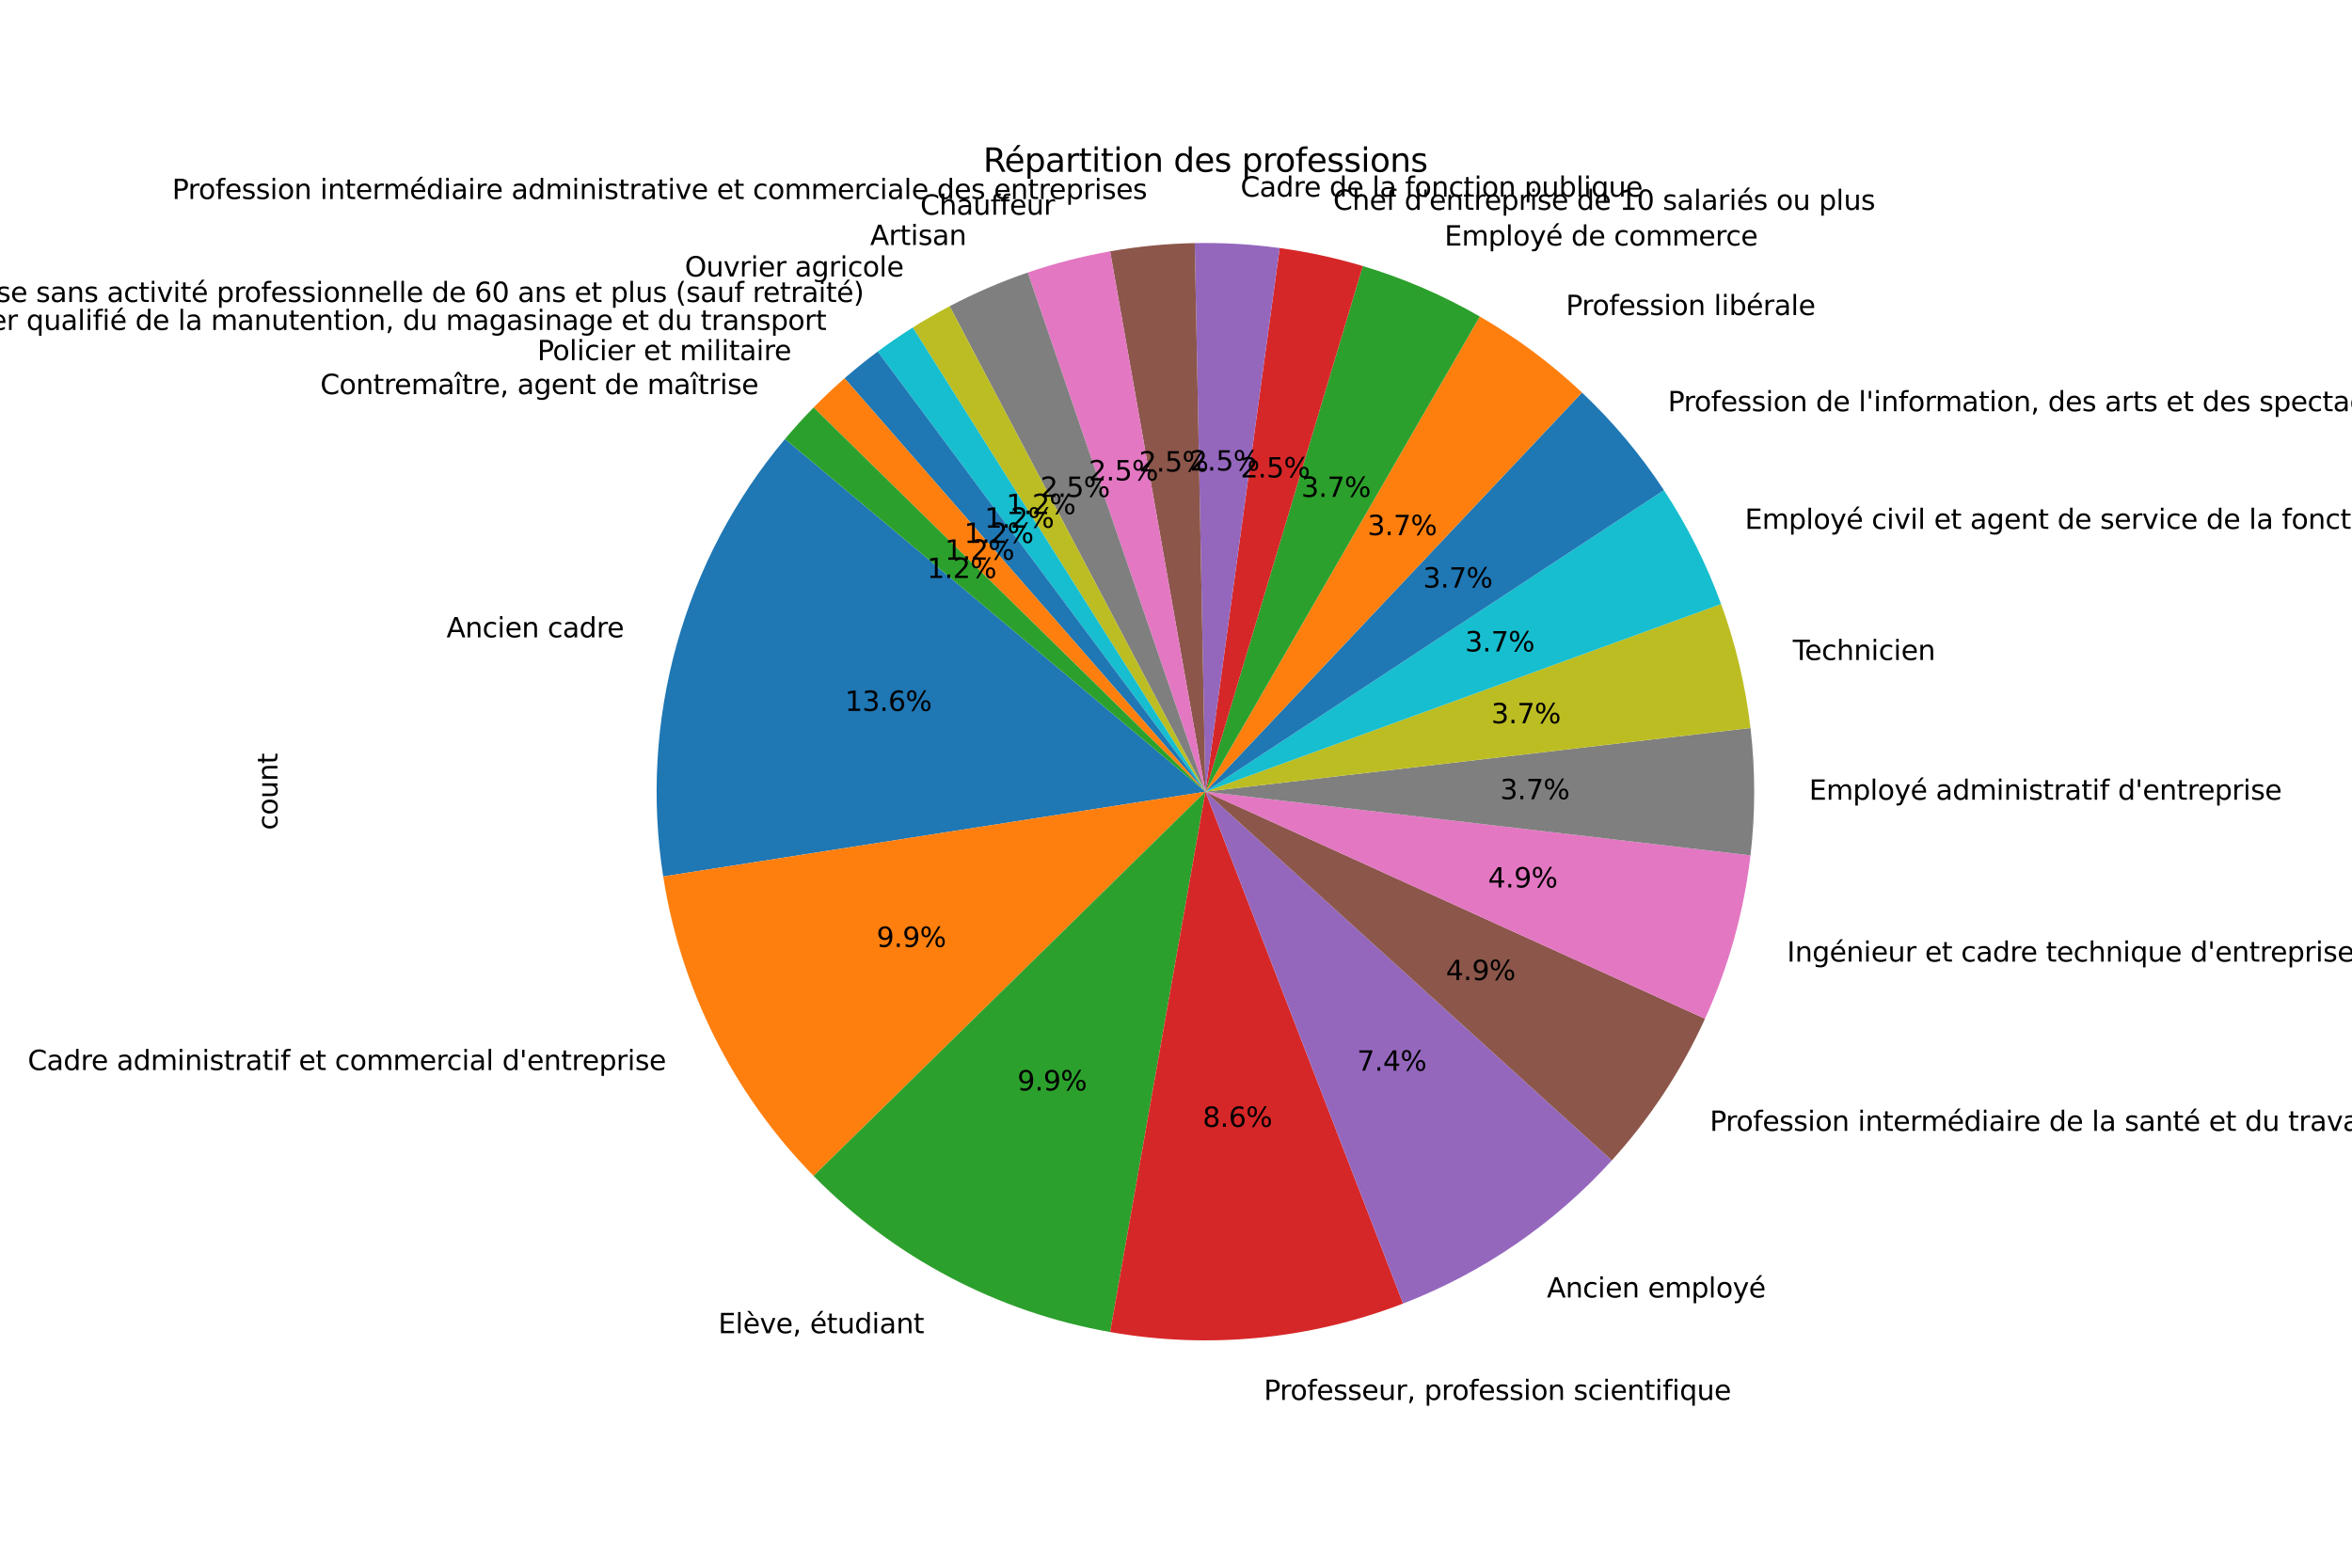 <?xml version="1.0" encoding="utf-8" standalone="no"?>
<!DOCTYPE svg PUBLIC "-//W3C//DTD SVG 1.1//EN"
  "http://www.w3.org/Graphics/SVG/1.1/DTD/svg11.dtd">
<svg xmlns:xlink="http://www.w3.org/1999/xlink" width="864pt" height="576pt" viewBox="0 0 864 576" xmlns="http://www.w3.org/2000/svg" version="1.1">
 <defs>
  <style type="text/css">*{stroke-linejoin: round; stroke-linecap: butt}</style>
 </defs>
 <g id="figure_1">
  <g id="patch_1">
   <path d="M 0 576 
L 864 576 
L 864 0 
L 0 0 
z
" style="fill: #ffffff"/>
  </g>
  <g id="axes_1">
   <g id="patch_2">
    <path d="M 288.365 161.294 
C 269.867 183.339 256.302 209.092 248.584 236.816 
C 240.867 264.54 239.174 293.598 243.621 322.031 
L 442.8 290.88 
z
" style="fill: #1f77b4"/>
   </g>
   <g id="patch_3">
    <path d="M 243.621 322.031 
C 246.849 342.673 253.267 362.688 262.644 381.358 
C 272.02 400.028 284.242 417.128 298.872 432.044 
L 442.8 290.88 
z
" style="fill: #ff7f0e"/>
   </g>
   <g id="patch_4">
    <path d="M 298.872 432.044 
C 313.501 446.96 330.361 459.511 348.846 469.248 
C 367.331 478.985 387.217 485.789 407.792 489.417 
L 442.8 290.88 
z
" style="fill: #2ca02c"/>
   </g>
   <g id="patch_5">
    <path d="M 407.792 489.417 
C 425.787 492.59 444.13 493.302 462.317 491.533 
C 480.504 489.764 498.366 485.531 515.412 478.949 
L 442.8 290.88 
z
" style="fill: #d62728"/>
   </g>
   <g id="patch_6">
    <path d="M 515.412 478.949 
C 530.017 473.311 543.915 465.99 556.826 457.134 
C 569.737 448.279 581.573 437.951 592.094 426.357 
L 442.8 290.88 
z
" style="fill: #9467bd"/>
   </g>
   <g id="patch_7">
    <path d="M 592.094 426.357 
C 599.103 418.632 605.503 410.376 611.234 401.661 
C 616.966 392.946 622.013 383.8 626.329 374.304 
L 442.8 290.88 
z
" style="fill: #8c564b"/>
   </g>
   <g id="patch_8">
    <path d="M 626.329 374.304 
C 630.645 364.809 634.218 354.992 637.016 344.944 
C 639.813 334.895 641.826 324.644 643.037 314.284 
L 442.8 290.88 
z
" style="fill: #e377c2"/>
   </g>
   <g id="patch_9">
    <path d="M 643.037 314.284 
C 643.945 306.516 644.4 298.701 644.4 290.88 
C 644.4 283.059 643.945 275.244 643.037 267.476 
L 442.8 290.88 
z
" style="fill: #7f7f7f"/>
   </g>
   <g id="patch_10">
    <path d="M 643.037 267.476 
C 642.129 259.707 640.77 251.998 638.966 244.388 
C 637.162 236.777 634.917 229.278 632.242 221.929 
L 442.8 290.88 
z
" style="fill: #bcbd22"/>
   </g>
   <g id="patch_11">
    <path d="M 632.242 221.929 
C 629.567 214.579 626.466 207.391 622.956 200.402 
C 619.446 193.413 615.532 186.634 611.234 180.099 
L 442.8 290.88 
z
" style="fill: #17becf"/>
   </g>
   <g id="patch_12">
    <path d="M 611.234 180.099 
C 606.936 173.564 602.262 167.285 597.235 161.294 
C 592.207 155.303 586.835 149.609 581.146 144.241 
L 442.8 290.88 
z
" style="fill: #1f77b4"/>
   </g>
   <g id="patch_13">
    <path d="M 581.146 144.241 
C 575.457 138.874 569.461 133.843 563.187 129.172 
C 556.913 124.501 550.373 120.2 543.6 116.289 
L 442.8 290.88 
z
" style="fill: #ff7f0e"/>
   </g>
   <g id="patch_14">
    <path d="M 543.6 116.289 
C 536.827 112.379 529.831 108.865 522.65 105.768 
C 515.468 102.67 508.112 99.992 500.619 97.749 
L 442.8 290.88 
z
" style="fill: #2ca02c"/>
   </g>
   <g id="patch_15">
    <path d="M 500.619 97.749 
C 495.625 96.254 490.575 94.953 485.479 93.849 
C 480.384 92.746 475.248 91.84 470.083 91.135 
L 442.8 290.88 
z
" style="fill: #d62728"/>
   </g>
   <g id="patch_16">
    <path d="M 470.083 91.135 
C 464.917 90.429 459.726 89.924 454.522 89.621 
C 449.317 89.318 444.103 89.217 438.891 89.318 
L 442.8 290.88 
z
" style="fill: #9467bd"/>
   </g>
   <g id="patch_17">
    <path d="M 438.891 89.318 
C 433.678 89.419 428.472 89.722 423.283 90.227 
C 418.094 90.732 412.927 91.437 407.792 92.343 
L 442.8 290.88 
z
" style="fill: #8c564b"/>
   </g>
   <g id="patch_18">
    <path d="M 407.792 92.343 
C 402.658 93.248 397.561 94.352 392.513 95.653 
C 387.464 96.953 382.468 98.449 377.535 100.137 
L 442.8 290.88 
z
" style="fill: #e377c2"/>
   </g>
   <g id="patch_19">
    <path d="M 377.535 100.137 
C 372.603 101.824 367.737 103.703 362.95 105.768 
C 358.163 107.833 353.458 110.082 348.846 112.512 
L 442.8 290.88 
z
" style="fill: #7f7f7f"/>
   </g>
   <g id="patch_20">
    <path d="M 348.846 112.512 
C 346.539 113.727 344.257 114.986 342 116.289 
C 339.743 117.592 337.511 118.939 335.306 120.329 
L 442.8 290.88 
z
" style="fill: #bcbd22"/>
   </g>
   <g id="patch_21">
    <path d="M 335.306 120.329 
C 333.101 121.719 330.923 123.151 328.774 124.626 
C 326.624 126.1 324.503 127.616 322.413 129.172 
L 442.8 290.88 
z
" style="fill: #17becf"/>
   </g>
   <g id="patch_22">
    <path d="M 322.413 129.172 
C 320.322 130.728 318.262 132.325 316.233 133.962 
C 314.204 135.598 312.207 137.274 310.244 138.987 
L 442.8 290.88 
z
" style="fill: #1f77b4"/>
   </g>
   <g id="patch_23">
    <path d="M 310.244 138.987 
C 308.28 140.701 306.349 142.453 304.454 144.241 
C 302.558 146.03 300.697 147.855 298.872 149.716 
L 442.8 290.88 
z
" style="fill: #ff7f0e"/>
   </g>
   <g id="patch_24">
    <path d="M 298.872 149.716 
C 297.047 151.577 295.258 153.473 293.506 155.403 
C 291.755 157.333 290.041 159.297 288.365 161.294 
L 442.8 290.88 
z
" style="fill: #2ca02c"/>
   </g>
   <g id="matplotlib.axis_1"/>
   <g id="matplotlib.axis_2">
    <g id="text_1">
     <!-- count -->
     <g transform="translate(101.92 304.986) rotate(-90) scale(0.1 -0.1)">
      <defs>
       <path id="DejaVuSans-63" d="M 3122 3366 
L 3122 2828 
Q 2878 2963 2633 3030 
Q 2388 3097 2138 3097 
Q 1578 3097 1268 2742 
Q 959 2388 959 1747 
Q 959 1106 1268 751 
Q 1578 397 2138 397 
Q 2388 397 2633 464 
Q 2878 531 3122 666 
L 3122 134 
Q 2881 22 2623 -34 
Q 2366 -91 2075 -91 
Q 1284 -91 818 406 
Q 353 903 353 1747 
Q 353 2603 823 3093 
Q 1294 3584 2113 3584 
Q 2378 3584 2631 3529 
Q 2884 3475 3122 3366 
z
" transform="scale(0.016)"/>
       <path id="DejaVuSans-6f" d="M 1959 3097 
Q 1497 3097 1228 2736 
Q 959 2375 959 1747 
Q 959 1119 1226 758 
Q 1494 397 1959 397 
Q 2419 397 2687 759 
Q 2956 1122 2956 1747 
Q 2956 2369 2687 2733 
Q 2419 3097 1959 3097 
z
M 1959 3584 
Q 2709 3584 3137 3096 
Q 3566 2609 3566 1747 
Q 3566 888 3137 398 
Q 2709 -91 1959 -91 
Q 1206 -91 779 398 
Q 353 888 353 1747 
Q 353 2609 779 3096 
Q 1206 3584 1959 3584 
z
" transform="scale(0.016)"/>
       <path id="DejaVuSans-75" d="M 544 1381 
L 544 3500 
L 1119 3500 
L 1119 1403 
Q 1119 906 1312 657 
Q 1506 409 1894 409 
Q 2359 409 2629 706 
Q 2900 1003 2900 1516 
L 2900 3500 
L 3475 3500 
L 3475 0 
L 2900 0 
L 2900 538 
Q 2691 219 2414 64 
Q 2138 -91 1772 -91 
Q 1169 -91 856 284 
Q 544 659 544 1381 
z
M 1991 3584 
L 1991 3584 
z
" transform="scale(0.016)"/>
       <path id="DejaVuSans-6e" d="M 3513 2113 
L 3513 0 
L 2938 0 
L 2938 2094 
Q 2938 2591 2744 2837 
Q 2550 3084 2163 3084 
Q 1697 3084 1428 2787 
Q 1159 2491 1159 1978 
L 1159 0 
L 581 0 
L 581 3500 
L 1159 3500 
L 1159 2956 
Q 1366 3272 1645 3428 
Q 1925 3584 2291 3584 
Q 2894 3584 3203 3211 
Q 3513 2838 3513 2113 
z
" transform="scale(0.016)"/>
       <path id="DejaVuSans-74" d="M 1172 4494 
L 1172 3500 
L 2356 3500 
L 2356 3053 
L 1172 3053 
L 1172 1153 
Q 1172 725 1289 603 
Q 1406 481 1766 481 
L 2356 481 
L 2356 0 
L 1766 0 
Q 1100 0 847 248 
Q 594 497 594 1153 
L 594 3053 
L 172 3053 
L 172 3500 
L 594 3500 
L 594 4494 
L 1172 4494 
z
" transform="scale(0.016)"/>
      </defs>
      <use xlink:href="#DejaVuSans-63"/>
      <use xlink:href="#DejaVuSans-6f" x="54.98"/>
      <use xlink:href="#DejaVuSans-75" x="116.162"/>
      <use xlink:href="#DejaVuSans-6e" x="179.541"/>
      <use xlink:href="#DejaVuSans-74" x="242.92"/>
     </g>
    </g>
   </g>
   <g id="text_2">
    <!-- Ancien cadre -->
    <g transform="translate(164.025 234.169) scale(0.1 -0.1)">
     <defs>
      <path id="DejaVuSans-41" d="M 2188 4044 
L 1331 1722 
L 3047 1722 
L 2188 4044 
z
M 1831 4666 
L 2547 4666 
L 4325 0 
L 3669 0 
L 3244 1197 
L 1141 1197 
L 716 0 
L 50 0 
L 1831 4666 
z
" transform="scale(0.016)"/>
      <path id="DejaVuSans-69" d="M 603 3500 
L 1178 3500 
L 1178 0 
L 603 0 
L 603 3500 
z
M 603 4863 
L 1178 4863 
L 1178 4134 
L 603 4134 
L 603 4863 
z
" transform="scale(0.016)"/>
      <path id="DejaVuSans-65" d="M 3597 1894 
L 3597 1613 
L 953 1613 
Q 991 1019 1311 708 
Q 1631 397 2203 397 
Q 2534 397 2845 478 
Q 3156 559 3463 722 
L 3463 178 
Q 3153 47 2828 -22 
Q 2503 -91 2169 -91 
Q 1331 -91 842 396 
Q 353 884 353 1716 
Q 353 2575 817 3079 
Q 1281 3584 2069 3584 
Q 2775 3584 3186 3129 
Q 3597 2675 3597 1894 
z
M 3022 2063 
Q 3016 2534 2758 2815 
Q 2500 3097 2075 3097 
Q 1594 3097 1305 2825 
Q 1016 2553 972 2059 
L 3022 2063 
z
" transform="scale(0.016)"/>
      <path id="DejaVuSans-20" transform="scale(0.016)"/>
      <path id="DejaVuSans-61" d="M 2194 1759 
Q 1497 1759 1228 1600 
Q 959 1441 959 1056 
Q 959 750 1161 570 
Q 1363 391 1709 391 
Q 2188 391 2477 730 
Q 2766 1069 2766 1631 
L 2766 1759 
L 2194 1759 
z
M 3341 1997 
L 3341 0 
L 2766 0 
L 2766 531 
Q 2569 213 2275 61 
Q 1981 -91 1556 -91 
Q 1019 -91 701 211 
Q 384 513 384 1019 
Q 384 1609 779 1909 
Q 1175 2209 1959 2209 
L 2766 2209 
L 2766 2266 
Q 2766 2663 2505 2880 
Q 2244 3097 1772 3097 
Q 1472 3097 1187 3025 
Q 903 2953 641 2809 
L 641 3341 
Q 956 3463 1253 3523 
Q 1550 3584 1831 3584 
Q 2591 3584 2966 3190 
Q 3341 2797 3341 1997 
z
" transform="scale(0.016)"/>
      <path id="DejaVuSans-64" d="M 2906 2969 
L 2906 4863 
L 3481 4863 
L 3481 0 
L 2906 0 
L 2906 525 
Q 2725 213 2448 61 
Q 2172 -91 1784 -91 
Q 1150 -91 751 415 
Q 353 922 353 1747 
Q 353 2572 751 3078 
Q 1150 3584 1784 3584 
Q 2172 3584 2448 3432 
Q 2725 3281 2906 2969 
z
M 947 1747 
Q 947 1113 1208 752 
Q 1469 391 1925 391 
Q 2381 391 2643 752 
Q 2906 1113 2906 1747 
Q 2906 2381 2643 2742 
Q 2381 3103 1925 3103 
Q 1469 3103 1208 2742 
Q 947 2381 947 1747 
z
" transform="scale(0.016)"/>
      <path id="DejaVuSans-72" d="M 2631 2963 
Q 2534 3019 2420 3045 
Q 2306 3072 2169 3072 
Q 1681 3072 1420 2755 
Q 1159 2438 1159 1844 
L 1159 0 
L 581 0 
L 581 3500 
L 1159 3500 
L 1159 2956 
Q 1341 3275 1631 3429 
Q 1922 3584 2338 3584 
Q 2397 3584 2469 3576 
Q 2541 3569 2628 3553 
L 2631 2963 
z
" transform="scale(0.016)"/>
     </defs>
     <use xlink:href="#DejaVuSans-41"/>
     <use xlink:href="#DejaVuSans-6e" x="68.408"/>
     <use xlink:href="#DejaVuSans-63" x="131.787"/>
     <use xlink:href="#DejaVuSans-69" x="186.768"/>
     <use xlink:href="#DejaVuSans-65" x="214.551"/>
     <use xlink:href="#DejaVuSans-6e" x="276.074"/>
     <use xlink:href="#DejaVuSans-20" x="339.453"/>
     <use xlink:href="#DejaVuSans-63" x="371.24"/>
     <use xlink:href="#DejaVuSans-61" x="426.221"/>
     <use xlink:href="#DejaVuSans-64" x="487.5"/>
     <use xlink:href="#DejaVuSans-72" x="550.977"/>
     <use xlink:href="#DejaVuSans-65" x="589.84"/>
    </g>
   </g>
   <g id="text_3">
    <!-- 13.6% -->
    <g transform="translate(310.387 261.201) scale(0.1 -0.1)">
     <defs>
      <path id="DejaVuSans-31" d="M 794 531 
L 1825 531 
L 1825 4091 
L 703 3866 
L 703 4441 
L 1819 4666 
L 2450 4666 
L 2450 531 
L 3481 531 
L 3481 0 
L 794 0 
L 794 531 
z
" transform="scale(0.016)"/>
      <path id="DejaVuSans-33" d="M 2597 2516 
Q 3050 2419 3304 2112 
Q 3559 1806 3559 1356 
Q 3559 666 3084 287 
Q 2609 -91 1734 -91 
Q 1441 -91 1130 -33 
Q 819 25 488 141 
L 488 750 
Q 750 597 1062 519 
Q 1375 441 1716 441 
Q 2309 441 2620 675 
Q 2931 909 2931 1356 
Q 2931 1769 2642 2001 
Q 2353 2234 1838 2234 
L 1294 2234 
L 1294 2753 
L 1863 2753 
Q 2328 2753 2575 2939 
Q 2822 3125 2822 3475 
Q 2822 3834 2567 4026 
Q 2313 4219 1838 4219 
Q 1578 4219 1281 4162 
Q 984 4106 628 3988 
L 628 4550 
Q 988 4650 1302 4700 
Q 1616 4750 1894 4750 
Q 2613 4750 3031 4423 
Q 3450 4097 3450 3541 
Q 3450 3153 3228 2886 
Q 3006 2619 2597 2516 
z
" transform="scale(0.016)"/>
      <path id="DejaVuSans-2e" d="M 684 794 
L 1344 794 
L 1344 0 
L 684 0 
L 684 794 
z
" transform="scale(0.016)"/>
      <path id="DejaVuSans-36" d="M 2113 2584 
Q 1688 2584 1439 2293 
Q 1191 2003 1191 1497 
Q 1191 994 1439 701 
Q 1688 409 2113 409 
Q 2538 409 2786 701 
Q 3034 994 3034 1497 
Q 3034 2003 2786 2293 
Q 2538 2584 2113 2584 
z
M 3366 4563 
L 3366 3988 
Q 3128 4100 2886 4159 
Q 2644 4219 2406 4219 
Q 1781 4219 1451 3797 
Q 1122 3375 1075 2522 
Q 1259 2794 1537 2939 
Q 1816 3084 2150 3084 
Q 2853 3084 3261 2657 
Q 3669 2231 3669 1497 
Q 3669 778 3244 343 
Q 2819 -91 2113 -91 
Q 1303 -91 875 529 
Q 447 1150 447 2328 
Q 447 3434 972 4092 
Q 1497 4750 2381 4750 
Q 2619 4750 2861 4703 
Q 3103 4656 3366 4563 
z
" transform="scale(0.016)"/>
      <path id="DejaVuSans-25" d="M 4653 2053 
Q 4381 2053 4226 1822 
Q 4072 1591 4072 1178 
Q 4072 772 4226 539 
Q 4381 306 4653 306 
Q 4919 306 5073 539 
Q 5228 772 5228 1178 
Q 5228 1588 5073 1820 
Q 4919 2053 4653 2053 
z
M 4653 2450 
Q 5147 2450 5437 2106 
Q 5728 1763 5728 1178 
Q 5728 594 5436 251 
Q 5144 -91 4653 -91 
Q 4153 -91 3862 251 
Q 3572 594 3572 1178 
Q 3572 1766 3864 2108 
Q 4156 2450 4653 2450 
z
M 1428 4353 
Q 1159 4353 1004 4120 
Q 850 3888 850 3481 
Q 850 3069 1003 2837 
Q 1156 2606 1428 2606 
Q 1700 2606 1854 2837 
Q 2009 3069 2009 3481 
Q 2009 3884 1853 4118 
Q 1697 4353 1428 4353 
z
M 4250 4750 
L 4750 4750 
L 1831 -91 
L 1331 -91 
L 4250 4750 
z
M 1428 4750 
Q 1922 4750 2215 4408 
Q 2509 4066 2509 3481 
Q 2509 2891 2217 2550 
Q 1925 2209 1428 2209 
Q 931 2209 642 2551 
Q 353 2894 353 3481 
Q 353 4063 643 4406 
Q 934 4750 1428 4750 
z
" transform="scale(0.016)"/>
     </defs>
     <use xlink:href="#DejaVuSans-31"/>
     <use xlink:href="#DejaVuSans-33" x="63.623"/>
     <use xlink:href="#DejaVuSans-2e" x="127.246"/>
     <use xlink:href="#DejaVuSans-36" x="159.033"/>
     <use xlink:href="#DejaVuSans-25" x="222.656"/>
    </g>
   </g>
   <g id="text_4">
    <!-- Cadre administratif et commercial d'entreprise -->
    <g transform="translate(10.178 393.165) scale(0.1 -0.1)">
     <defs>
      <path id="DejaVuSans-43" d="M 4122 4306 
L 4122 3641 
Q 3803 3938 3442 4084 
Q 3081 4231 2675 4231 
Q 1875 4231 1450 3742 
Q 1025 3253 1025 2328 
Q 1025 1406 1450 917 
Q 1875 428 2675 428 
Q 3081 428 3442 575 
Q 3803 722 4122 1019 
L 4122 359 
Q 3791 134 3420 21 
Q 3050 -91 2638 -91 
Q 1578 -91 968 557 
Q 359 1206 359 2328 
Q 359 3453 968 4101 
Q 1578 4750 2638 4750 
Q 3056 4750 3426 4639 
Q 3797 4528 4122 4306 
z
" transform="scale(0.016)"/>
      <path id="DejaVuSans-6d" d="M 3328 2828 
Q 3544 3216 3844 3400 
Q 4144 3584 4550 3584 
Q 5097 3584 5394 3201 
Q 5691 2819 5691 2113 
L 5691 0 
L 5113 0 
L 5113 2094 
Q 5113 2597 4934 2840 
Q 4756 3084 4391 3084 
Q 3944 3084 3684 2787 
Q 3425 2491 3425 1978 
L 3425 0 
L 2847 0 
L 2847 2094 
Q 2847 2600 2669 2842 
Q 2491 3084 2119 3084 
Q 1678 3084 1418 2786 
Q 1159 2488 1159 1978 
L 1159 0 
L 581 0 
L 581 3500 
L 1159 3500 
L 1159 2956 
Q 1356 3278 1631 3431 
Q 1906 3584 2284 3584 
Q 2666 3584 2933 3390 
Q 3200 3197 3328 2828 
z
" transform="scale(0.016)"/>
      <path id="DejaVuSans-73" d="M 2834 3397 
L 2834 2853 
Q 2591 2978 2328 3040 
Q 2066 3103 1784 3103 
Q 1356 3103 1142 2972 
Q 928 2841 928 2578 
Q 928 2378 1081 2264 
Q 1234 2150 1697 2047 
L 1894 2003 
Q 2506 1872 2764 1633 
Q 3022 1394 3022 966 
Q 3022 478 2636 193 
Q 2250 -91 1575 -91 
Q 1294 -91 989 -36 
Q 684 19 347 128 
L 347 722 
Q 666 556 975 473 
Q 1284 391 1588 391 
Q 1994 391 2212 530 
Q 2431 669 2431 922 
Q 2431 1156 2273 1281 
Q 2116 1406 1581 1522 
L 1381 1569 
Q 847 1681 609 1914 
Q 372 2147 372 2553 
Q 372 3047 722 3315 
Q 1072 3584 1716 3584 
Q 2034 3584 2315 3537 
Q 2597 3491 2834 3397 
z
" transform="scale(0.016)"/>
      <path id="DejaVuSans-66" d="M 2375 4863 
L 2375 4384 
L 1825 4384 
Q 1516 4384 1395 4259 
Q 1275 4134 1275 3809 
L 1275 3500 
L 2222 3500 
L 2222 3053 
L 1275 3053 
L 1275 0 
L 697 0 
L 697 3053 
L 147 3053 
L 147 3500 
L 697 3500 
L 697 3744 
Q 697 4328 969 4595 
Q 1241 4863 1831 4863 
L 2375 4863 
z
" transform="scale(0.016)"/>
      <path id="DejaVuSans-6c" d="M 603 4863 
L 1178 4863 
L 1178 0 
L 603 0 
L 603 4863 
z
" transform="scale(0.016)"/>
      <path id="DejaVuSans-27" d="M 1147 4666 
L 1147 2931 
L 616 2931 
L 616 4666 
L 1147 4666 
z
" transform="scale(0.016)"/>
      <path id="DejaVuSans-70" d="M 1159 525 
L 1159 -1331 
L 581 -1331 
L 581 3500 
L 1159 3500 
L 1159 2969 
Q 1341 3281 1617 3432 
Q 1894 3584 2278 3584 
Q 2916 3584 3314 3078 
Q 3713 2572 3713 1747 
Q 3713 922 3314 415 
Q 2916 -91 2278 -91 
Q 1894 -91 1617 61 
Q 1341 213 1159 525 
z
M 3116 1747 
Q 3116 2381 2855 2742 
Q 2594 3103 2138 3103 
Q 1681 3103 1420 2742 
Q 1159 2381 1159 1747 
Q 1159 1113 1420 752 
Q 1681 391 2138 391 
Q 2594 391 2855 752 
Q 3116 1113 3116 1747 
z
" transform="scale(0.016)"/>
     </defs>
     <use xlink:href="#DejaVuSans-43"/>
     <use xlink:href="#DejaVuSans-61" x="69.824"/>
     <use xlink:href="#DejaVuSans-64" x="131.104"/>
     <use xlink:href="#DejaVuSans-72" x="194.58"/>
     <use xlink:href="#DejaVuSans-65" x="233.443"/>
     <use xlink:href="#DejaVuSans-20" x="294.967"/>
     <use xlink:href="#DejaVuSans-61" x="326.754"/>
     <use xlink:href="#DejaVuSans-64" x="388.033"/>
     <use xlink:href="#DejaVuSans-6d" x="451.51"/>
     <use xlink:href="#DejaVuSans-69" x="548.922"/>
     <use xlink:href="#DejaVuSans-6e" x="576.705"/>
     <use xlink:href="#DejaVuSans-69" x="640.084"/>
     <use xlink:href="#DejaVuSans-73" x="667.867"/>
     <use xlink:href="#DejaVuSans-74" x="719.967"/>
     <use xlink:href="#DejaVuSans-72" x="759.176"/>
     <use xlink:href="#DejaVuSans-61" x="800.289"/>
     <use xlink:href="#DejaVuSans-74" x="861.568"/>
     <use xlink:href="#DejaVuSans-69" x="900.777"/>
     <use xlink:href="#DejaVuSans-66" x="928.561"/>
     <use xlink:href="#DejaVuSans-20" x="963.766"/>
     <use xlink:href="#DejaVuSans-65" x="995.553"/>
     <use xlink:href="#DejaVuSans-74" x="1057.076"/>
     <use xlink:href="#DejaVuSans-20" x="1096.285"/>
     <use xlink:href="#DejaVuSans-63" x="1128.072"/>
     <use xlink:href="#DejaVuSans-6f" x="1183.053"/>
     <use xlink:href="#DejaVuSans-6d" x="1244.234"/>
     <use xlink:href="#DejaVuSans-6d" x="1341.646"/>
     <use xlink:href="#DejaVuSans-65" x="1439.059"/>
     <use xlink:href="#DejaVuSans-72" x="1500.582"/>
     <use xlink:href="#DejaVuSans-63" x="1539.445"/>
     <use xlink:href="#DejaVuSans-69" x="1594.426"/>
     <use xlink:href="#DejaVuSans-61" x="1622.209"/>
     <use xlink:href="#DejaVuSans-6c" x="1683.488"/>
     <use xlink:href="#DejaVuSans-20" x="1711.271"/>
     <use xlink:href="#DejaVuSans-64" x="1743.059"/>
     <use xlink:href="#DejaVuSans-27" x="1806.535"/>
     <use xlink:href="#DejaVuSans-65" x="1834.025"/>
     <use xlink:href="#DejaVuSans-6e" x="1895.549"/>
     <use xlink:href="#DejaVuSans-74" x="1958.928"/>
     <use xlink:href="#DejaVuSans-72" x="1998.137"/>
     <use xlink:href="#DejaVuSans-65" x="2037"/>
     <use xlink:href="#DejaVuSans-70" x="2098.523"/>
     <use xlink:href="#DejaVuSans-72" x="2162"/>
     <use xlink:href="#DejaVuSans-69" x="2203.113"/>
     <use xlink:href="#DejaVuSans-73" x="2230.896"/>
     <use xlink:href="#DejaVuSans-65" x="2282.996"/>
    </g>
   </g>
   <g id="text_5">
    <!-- 9.9% -->
    <g transform="translate(322.004 347.926) scale(0.1 -0.1)">
     <defs>
      <path id="DejaVuSans-39" d="M 703 97 
L 703 672 
Q 941 559 1184 500 
Q 1428 441 1663 441 
Q 2288 441 2617 861 
Q 2947 1281 2994 2138 
Q 2813 1869 2534 1725 
Q 2256 1581 1919 1581 
Q 1219 1581 811 2004 
Q 403 2428 403 3163 
Q 403 3881 828 4315 
Q 1253 4750 1959 4750 
Q 2769 4750 3195 4129 
Q 3622 3509 3622 2328 
Q 3622 1225 3098 567 
Q 2575 -91 1691 -91 
Q 1453 -91 1209 -44 
Q 966 3 703 97 
z
M 1959 2075 
Q 2384 2075 2632 2365 
Q 2881 2656 2881 3163 
Q 2881 3666 2632 3958 
Q 2384 4250 1959 4250 
Q 1534 4250 1286 3958 
Q 1038 3666 1038 3163 
Q 1038 2656 1286 2365 
Q 1534 2075 1959 2075 
z
" transform="scale(0.016)"/>
     </defs>
     <use xlink:href="#DejaVuSans-39"/>
     <use xlink:href="#DejaVuSans-2e" x="63.623"/>
     <use xlink:href="#DejaVuSans-39" x="95.41"/>
     <use xlink:href="#DejaVuSans-25" x="159.033"/>
    </g>
   </g>
   <g id="text_6">
    <!-- Elève, étudiant -->
    <g transform="translate(263.849 489.844) scale(0.1 -0.1)">
     <defs>
      <path id="DejaVuSans-45" d="M 628 4666 
L 3578 4666 
L 3578 4134 
L 1259 4134 
L 1259 2753 
L 3481 2753 
L 3481 2222 
L 1259 2222 
L 1259 531 
L 3634 531 
L 3634 0 
L 628 0 
L 628 4666 
z
" transform="scale(0.016)"/>
      <path id="DejaVuSans-e8" d="M 3597 1894 
L 3597 1613 
L 953 1613 
Q 991 1019 1311 708 
Q 1631 397 2203 397 
Q 2534 397 2845 478 
Q 3156 559 3463 722 
L 3463 178 
Q 3153 47 2828 -22 
Q 2503 -91 2169 -91 
Q 1331 -91 842 396 
Q 353 884 353 1716 
Q 353 2575 817 3079 
Q 1281 3584 2069 3584 
Q 2775 3584 3186 3129 
Q 3597 2675 3597 1894 
z
M 3022 2063 
Q 3016 2534 2758 2815 
Q 2500 3097 2075 3097 
Q 1594 3097 1305 2825 
Q 1016 2553 972 2059 
L 3022 2063 
z
M 1581 5119 
L 2463 3950 
L 1984 3950 
L 966 5119 
L 1581 5119 
z
" transform="scale(0.016)"/>
      <path id="DejaVuSans-76" d="M 191 3500 
L 800 3500 
L 1894 563 
L 2988 3500 
L 3597 3500 
L 2284 0 
L 1503 0 
L 191 3500 
z
" transform="scale(0.016)"/>
      <path id="DejaVuSans-2c" d="M 750 794 
L 1409 794 
L 1409 256 
L 897 -744 
L 494 -744 
L 750 256 
L 750 794 
z
" transform="scale(0.016)"/>
      <path id="DejaVuSans-e9" d="M 3597 1894 
L 3597 1613 
L 953 1613 
Q 991 1019 1311 708 
Q 1631 397 2203 397 
Q 2534 397 2845 478 
Q 3156 559 3463 722 
L 3463 178 
Q 3153 47 2828 -22 
Q 2503 -91 2169 -91 
Q 1331 -91 842 396 
Q 353 884 353 1716 
Q 353 2575 817 3079 
Q 1281 3584 2069 3584 
Q 2775 3584 3186 3129 
Q 3597 2675 3597 1894 
z
M 3022 2063 
Q 3016 2534 2758 2815 
Q 2500 3097 2075 3097 
Q 1594 3097 1305 2825 
Q 1016 2553 972 2059 
L 3022 2063 
z
M 2469 5119 
L 3091 5119 
L 2072 3944 
L 1594 3944 
L 2469 5119 
z
" transform="scale(0.016)"/>
     </defs>
     <use xlink:href="#DejaVuSans-45"/>
     <use xlink:href="#DejaVuSans-6c" x="63.184"/>
     <use xlink:href="#DejaVuSans-e8" x="90.967"/>
     <use xlink:href="#DejaVuSans-76" x="152.49"/>
     <use xlink:href="#DejaVuSans-65" x="211.67"/>
     <use xlink:href="#DejaVuSans-2c" x="273.193"/>
     <use xlink:href="#DejaVuSans-20" x="304.98"/>
     <use xlink:href="#DejaVuSans-e9" x="336.768"/>
     <use xlink:href="#DejaVuSans-74" x="398.291"/>
     <use xlink:href="#DejaVuSans-75" x="437.5"/>
     <use xlink:href="#DejaVuSans-64" x="500.879"/>
     <use xlink:href="#DejaVuSans-69" x="564.355"/>
     <use xlink:href="#DejaVuSans-61" x="592.139"/>
     <use xlink:href="#DejaVuSans-6e" x="653.418"/>
     <use xlink:href="#DejaVuSans-74" x="716.797"/>
    </g>
   </g>
   <g id="text_7">
    <!-- 9.9% -->
    <g transform="translate(373.725 400.66) scale(0.1 -0.1)">
     <use xlink:href="#DejaVuSans-39"/>
     <use xlink:href="#DejaVuSans-2e" x="63.623"/>
     <use xlink:href="#DejaVuSans-39" x="95.41"/>
     <use xlink:href="#DejaVuSans-25" x="159.033"/>
    </g>
   </g>
   <g id="text_8">
    <!-- Professeur, profession scientifique -->
    <g transform="translate(464.269 514.358) scale(0.1 -0.1)">
     <defs>
      <path id="DejaVuSans-50" d="M 1259 4147 
L 1259 2394 
L 2053 2394 
Q 2494 2394 2734 2622 
Q 2975 2850 2975 3272 
Q 2975 3691 2734 3919 
Q 2494 4147 2053 4147 
L 1259 4147 
z
M 628 4666 
L 2053 4666 
Q 2838 4666 3239 4311 
Q 3641 3956 3641 3272 
Q 3641 2581 3239 2228 
Q 2838 1875 2053 1875 
L 1259 1875 
L 1259 0 
L 628 0 
L 628 4666 
z
" transform="scale(0.016)"/>
      <path id="DejaVuSans-71" d="M 947 1747 
Q 947 1113 1208 752 
Q 1469 391 1925 391 
Q 2381 391 2643 752 
Q 2906 1113 2906 1747 
Q 2906 2381 2643 2742 
Q 2381 3103 1925 3103 
Q 1469 3103 1208 2742 
Q 947 2381 947 1747 
z
M 2906 525 
Q 2725 213 2448 61 
Q 2172 -91 1784 -91 
Q 1150 -91 751 415 
Q 353 922 353 1747 
Q 353 2572 751 3078 
Q 1150 3584 1784 3584 
Q 2172 3584 2448 3432 
Q 2725 3281 2906 2969 
L 2906 3500 
L 3481 3500 
L 3481 -1331 
L 2906 -1331 
L 2906 525 
z
" transform="scale(0.016)"/>
     </defs>
     <use xlink:href="#DejaVuSans-50"/>
     <use xlink:href="#DejaVuSans-72" x="58.553"/>
     <use xlink:href="#DejaVuSans-6f" x="97.416"/>
     <use xlink:href="#DejaVuSans-66" x="158.598"/>
     <use xlink:href="#DejaVuSans-65" x="193.803"/>
     <use xlink:href="#DejaVuSans-73" x="255.326"/>
     <use xlink:href="#DejaVuSans-73" x="307.426"/>
     <use xlink:href="#DejaVuSans-65" x="359.525"/>
     <use xlink:href="#DejaVuSans-75" x="421.049"/>
     <use xlink:href="#DejaVuSans-72" x="484.428"/>
     <use xlink:href="#DejaVuSans-2c" x="525.541"/>
     <use xlink:href="#DejaVuSans-20" x="557.328"/>
     <use xlink:href="#DejaVuSans-70" x="589.115"/>
     <use xlink:href="#DejaVuSans-72" x="652.592"/>
     <use xlink:href="#DejaVuSans-6f" x="691.455"/>
     <use xlink:href="#DejaVuSans-66" x="752.637"/>
     <use xlink:href="#DejaVuSans-65" x="787.842"/>
     <use xlink:href="#DejaVuSans-73" x="849.365"/>
     <use xlink:href="#DejaVuSans-73" x="901.465"/>
     <use xlink:href="#DejaVuSans-69" x="953.564"/>
     <use xlink:href="#DejaVuSans-6f" x="981.348"/>
     <use xlink:href="#DejaVuSans-6e" x="1042.529"/>
     <use xlink:href="#DejaVuSans-20" x="1105.908"/>
     <use xlink:href="#DejaVuSans-73" x="1137.695"/>
     <use xlink:href="#DejaVuSans-63" x="1189.795"/>
     <use xlink:href="#DejaVuSans-69" x="1244.775"/>
     <use xlink:href="#DejaVuSans-65" x="1272.559"/>
     <use xlink:href="#DejaVuSans-6e" x="1334.082"/>
     <use xlink:href="#DejaVuSans-74" x="1397.461"/>
     <use xlink:href="#DejaVuSans-69" x="1436.67"/>
     <use xlink:href="#DejaVuSans-66" x="1464.453"/>
     <use xlink:href="#DejaVuSans-69" x="1499.658"/>
     <use xlink:href="#DejaVuSans-71" x="1527.441"/>
     <use xlink:href="#DejaVuSans-75" x="1590.918"/>
     <use xlink:href="#DejaVuSans-65" x="1654.297"/>
    </g>
   </g>
   <g id="text_9">
    <!-- 8.6% -->
    <g transform="translate(441.808 414.031) scale(0.1 -0.1)">
     <defs>
      <path id="DejaVuSans-38" d="M 2034 2216 
Q 1584 2216 1326 1975 
Q 1069 1734 1069 1313 
Q 1069 891 1326 650 
Q 1584 409 2034 409 
Q 2484 409 2743 651 
Q 3003 894 3003 1313 
Q 3003 1734 2745 1975 
Q 2488 2216 2034 2216 
z
M 1403 2484 
Q 997 2584 770 2862 
Q 544 3141 544 3541 
Q 544 4100 942 4425 
Q 1341 4750 2034 4750 
Q 2731 4750 3128 4425 
Q 3525 4100 3525 3541 
Q 3525 3141 3298 2862 
Q 3072 2584 2669 2484 
Q 3125 2378 3379 2068 
Q 3634 1759 3634 1313 
Q 3634 634 3220 271 
Q 2806 -91 2034 -91 
Q 1263 -91 848 271 
Q 434 634 434 1313 
Q 434 1759 690 2068 
Q 947 2378 1403 2484 
z
M 1172 3481 
Q 1172 3119 1398 2916 
Q 1625 2713 2034 2713 
Q 2441 2713 2670 2916 
Q 2900 3119 2900 3481 
Q 2900 3844 2670 4047 
Q 2441 4250 2034 4250 
Q 1625 4250 1398 4047 
Q 1172 3844 1172 3481 
z
" transform="scale(0.016)"/>
     </defs>
     <use xlink:href="#DejaVuSans-38"/>
     <use xlink:href="#DejaVuSans-2e" x="63.623"/>
     <use xlink:href="#DejaVuSans-36" x="95.41"/>
     <use xlink:href="#DejaVuSans-25" x="159.033"/>
    </g>
   </g>
   <g id="text_10">
    <!-- Ancien employé -->
    <g transform="translate(568.229 476.719) scale(0.1 -0.1)">
     <defs>
      <path id="DejaVuSans-79" d="M 2059 -325 
Q 1816 -950 1584 -1140 
Q 1353 -1331 966 -1331 
L 506 -1331 
L 506 -850 
L 844 -850 
Q 1081 -850 1212 -737 
Q 1344 -625 1503 -206 
L 1606 56 
L 191 3500 
L 800 3500 
L 1894 763 
L 2988 3500 
L 3597 3500 
L 2059 -325 
z
" transform="scale(0.016)"/>
     </defs>
     <use xlink:href="#DejaVuSans-41"/>
     <use xlink:href="#DejaVuSans-6e" x="68.408"/>
     <use xlink:href="#DejaVuSans-63" x="131.787"/>
     <use xlink:href="#DejaVuSans-69" x="186.768"/>
     <use xlink:href="#DejaVuSans-65" x="214.551"/>
     <use xlink:href="#DejaVuSans-6e" x="276.074"/>
     <use xlink:href="#DejaVuSans-20" x="339.453"/>
     <use xlink:href="#DejaVuSans-65" x="371.24"/>
     <use xlink:href="#DejaVuSans-6d" x="432.764"/>
     <use xlink:href="#DejaVuSans-70" x="530.176"/>
     <use xlink:href="#DejaVuSans-6c" x="593.652"/>
     <use xlink:href="#DejaVuSans-6f" x="621.436"/>
     <use xlink:href="#DejaVuSans-79" x="682.617"/>
     <use xlink:href="#DejaVuSans-e9" x="741.797"/>
    </g>
   </g>
   <g id="text_11">
    <!-- 7.4% -->
    <g transform="translate(498.513 393.392) scale(0.1 -0.1)">
     <defs>
      <path id="DejaVuSans-37" d="M 525 4666 
L 3525 4666 
L 3525 4397 
L 1831 0 
L 1172 0 
L 2766 4134 
L 525 4134 
L 525 4666 
z
" transform="scale(0.016)"/>
      <path id="DejaVuSans-34" d="M 2419 4116 
L 825 1625 
L 2419 1625 
L 2419 4116 
z
M 2253 4666 
L 3047 4666 
L 3047 1625 
L 3713 1625 
L 3713 1100 
L 3047 1100 
L 3047 0 
L 2419 0 
L 2419 1100 
L 313 1100 
L 313 1709 
L 2253 4666 
z
" transform="scale(0.016)"/>
     </defs>
     <use xlink:href="#DejaVuSans-37"/>
     <use xlink:href="#DejaVuSans-2e" x="63.623"/>
     <use xlink:href="#DejaVuSans-34" x="95.41"/>
     <use xlink:href="#DejaVuSans-25" x="159.033"/>
    </g>
   </g>
   <g id="text_12">
    <!-- Profession intermédiaire de la santé et du travail social -->
    <g transform="translate(628.078 415.498) scale(0.1 -0.1)">
     <use xlink:href="#DejaVuSans-50"/>
     <use xlink:href="#DejaVuSans-72" x="58.553"/>
     <use xlink:href="#DejaVuSans-6f" x="97.416"/>
     <use xlink:href="#DejaVuSans-66" x="158.598"/>
     <use xlink:href="#DejaVuSans-65" x="193.803"/>
     <use xlink:href="#DejaVuSans-73" x="255.326"/>
     <use xlink:href="#DejaVuSans-73" x="307.426"/>
     <use xlink:href="#DejaVuSans-69" x="359.525"/>
     <use xlink:href="#DejaVuSans-6f" x="387.309"/>
     <use xlink:href="#DejaVuSans-6e" x="448.49"/>
     <use xlink:href="#DejaVuSans-20" x="511.869"/>
     <use xlink:href="#DejaVuSans-69" x="543.656"/>
     <use xlink:href="#DejaVuSans-6e" x="571.439"/>
     <use xlink:href="#DejaVuSans-74" x="634.818"/>
     <use xlink:href="#DejaVuSans-65" x="674.027"/>
     <use xlink:href="#DejaVuSans-72" x="735.551"/>
     <use xlink:href="#DejaVuSans-6d" x="774.914"/>
     <use xlink:href="#DejaVuSans-e9" x="872.326"/>
     <use xlink:href="#DejaVuSans-64" x="933.85"/>
     <use xlink:href="#DejaVuSans-69" x="997.326"/>
     <use xlink:href="#DejaVuSans-61" x="1025.109"/>
     <use xlink:href="#DejaVuSans-69" x="1086.389"/>
     <use xlink:href="#DejaVuSans-72" x="1114.172"/>
     <use xlink:href="#DejaVuSans-65" x="1153.035"/>
     <use xlink:href="#DejaVuSans-20" x="1214.559"/>
     <use xlink:href="#DejaVuSans-64" x="1246.346"/>
     <use xlink:href="#DejaVuSans-65" x="1309.822"/>
     <use xlink:href="#DejaVuSans-20" x="1371.346"/>
     <use xlink:href="#DejaVuSans-6c" x="1403.133"/>
     <use xlink:href="#DejaVuSans-61" x="1430.916"/>
     <use xlink:href="#DejaVuSans-20" x="1492.195"/>
     <use xlink:href="#DejaVuSans-73" x="1523.982"/>
     <use xlink:href="#DejaVuSans-61" x="1576.082"/>
     <use xlink:href="#DejaVuSans-6e" x="1637.361"/>
     <use xlink:href="#DejaVuSans-74" x="1700.74"/>
     <use xlink:href="#DejaVuSans-e9" x="1739.949"/>
     <use xlink:href="#DejaVuSans-20" x="1801.473"/>
     <use xlink:href="#DejaVuSans-65" x="1833.26"/>
     <use xlink:href="#DejaVuSans-74" x="1894.783"/>
     <use xlink:href="#DejaVuSans-20" x="1933.992"/>
     <use xlink:href="#DejaVuSans-64" x="1965.779"/>
     <use xlink:href="#DejaVuSans-75" x="2029.256"/>
     <use xlink:href="#DejaVuSans-20" x="2092.635"/>
     <use xlink:href="#DejaVuSans-74" x="2124.422"/>
     <use xlink:href="#DejaVuSans-72" x="2163.631"/>
     <use xlink:href="#DejaVuSans-61" x="2204.744"/>
     <use xlink:href="#DejaVuSans-76" x="2266.023"/>
     <use xlink:href="#DejaVuSans-61" x="2325.203"/>
     <use xlink:href="#DejaVuSans-69" x="2386.482"/>
     <use xlink:href="#DejaVuSans-6c" x="2414.266"/>
     <use xlink:href="#DejaVuSans-20" x="2442.049"/>
     <use xlink:href="#DejaVuSans-73" x="2473.836"/>
     <use xlink:href="#DejaVuSans-6f" x="2525.936"/>
     <use xlink:href="#DejaVuSans-63" x="2587.117"/>
     <use xlink:href="#DejaVuSans-69" x="2642.098"/>
     <use xlink:href="#DejaVuSans-61" x="2669.881"/>
     <use xlink:href="#DejaVuSans-6c" x="2731.16"/>
    </g>
   </g>
   <g id="text_13">
    <!-- 4.9% -->
    <g transform="translate(531.158 360.108) scale(0.1 -0.1)">
     <use xlink:href="#DejaVuSans-34"/>
     <use xlink:href="#DejaVuSans-2e" x="63.623"/>
     <use xlink:href="#DejaVuSans-39" x="95.41"/>
     <use xlink:href="#DejaVuSans-25" x="159.033"/>
    </g>
   </g>
   <g id="text_14">
    <!-- Ingénieur et cadre technique d'entreprise -->
    <g transform="translate(656.437 353.309) scale(0.1 -0.1)">
     <defs>
      <path id="DejaVuSans-49" d="M 628 4666 
L 1259 4666 
L 1259 0 
L 628 0 
L 628 4666 
z
" transform="scale(0.016)"/>
      <path id="DejaVuSans-67" d="M 2906 1791 
Q 2906 2416 2648 2759 
Q 2391 3103 1925 3103 
Q 1463 3103 1205 2759 
Q 947 2416 947 1791 
Q 947 1169 1205 825 
Q 1463 481 1925 481 
Q 2391 481 2648 825 
Q 2906 1169 2906 1791 
z
M 3481 434 
Q 3481 -459 3084 -895 
Q 2688 -1331 1869 -1331 
Q 1566 -1331 1297 -1286 
Q 1028 -1241 775 -1147 
L 775 -588 
Q 1028 -725 1275 -790 
Q 1522 -856 1778 -856 
Q 2344 -856 2625 -561 
Q 2906 -266 2906 331 
L 2906 616 
Q 2728 306 2450 153 
Q 2172 0 1784 0 
Q 1141 0 747 490 
Q 353 981 353 1791 
Q 353 2603 747 3093 
Q 1141 3584 1784 3584 
Q 2172 3584 2450 3431 
Q 2728 3278 2906 2969 
L 2906 3500 
L 3481 3500 
L 3481 434 
z
" transform="scale(0.016)"/>
      <path id="DejaVuSans-68" d="M 3513 2113 
L 3513 0 
L 2938 0 
L 2938 2094 
Q 2938 2591 2744 2837 
Q 2550 3084 2163 3084 
Q 1697 3084 1428 2787 
Q 1159 2491 1159 1978 
L 1159 0 
L 581 0 
L 581 4863 
L 1159 4863 
L 1159 2956 
Q 1366 3272 1645 3428 
Q 1925 3584 2291 3584 
Q 2894 3584 3203 3211 
Q 3513 2838 3513 2113 
z
" transform="scale(0.016)"/>
     </defs>
     <use xlink:href="#DejaVuSans-49"/>
     <use xlink:href="#DejaVuSans-6e" x="29.492"/>
     <use xlink:href="#DejaVuSans-67" x="92.871"/>
     <use xlink:href="#DejaVuSans-e9" x="156.348"/>
     <use xlink:href="#DejaVuSans-6e" x="217.871"/>
     <use xlink:href="#DejaVuSans-69" x="281.25"/>
     <use xlink:href="#DejaVuSans-65" x="309.033"/>
     <use xlink:href="#DejaVuSans-75" x="370.557"/>
     <use xlink:href="#DejaVuSans-72" x="433.936"/>
     <use xlink:href="#DejaVuSans-20" x="475.049"/>
     <use xlink:href="#DejaVuSans-65" x="506.836"/>
     <use xlink:href="#DejaVuSans-74" x="568.359"/>
     <use xlink:href="#DejaVuSans-20" x="607.568"/>
     <use xlink:href="#DejaVuSans-63" x="639.355"/>
     <use xlink:href="#DejaVuSans-61" x="694.336"/>
     <use xlink:href="#DejaVuSans-64" x="755.615"/>
     <use xlink:href="#DejaVuSans-72" x="819.092"/>
     <use xlink:href="#DejaVuSans-65" x="857.955"/>
     <use xlink:href="#DejaVuSans-20" x="919.479"/>
     <use xlink:href="#DejaVuSans-74" x="951.266"/>
     <use xlink:href="#DejaVuSans-65" x="990.475"/>
     <use xlink:href="#DejaVuSans-63" x="1051.998"/>
     <use xlink:href="#DejaVuSans-68" x="1106.979"/>
     <use xlink:href="#DejaVuSans-6e" x="1170.357"/>
     <use xlink:href="#DejaVuSans-69" x="1233.736"/>
     <use xlink:href="#DejaVuSans-71" x="1261.52"/>
     <use xlink:href="#DejaVuSans-75" x="1324.996"/>
     <use xlink:href="#DejaVuSans-65" x="1388.375"/>
     <use xlink:href="#DejaVuSans-20" x="1449.898"/>
     <use xlink:href="#DejaVuSans-64" x="1481.686"/>
     <use xlink:href="#DejaVuSans-27" x="1545.162"/>
     <use xlink:href="#DejaVuSans-65" x="1572.652"/>
     <use xlink:href="#DejaVuSans-6e" x="1634.176"/>
     <use xlink:href="#DejaVuSans-74" x="1697.555"/>
     <use xlink:href="#DejaVuSans-72" x="1736.764"/>
     <use xlink:href="#DejaVuSans-65" x="1775.627"/>
     <use xlink:href="#DejaVuSans-70" x="1837.15"/>
     <use xlink:href="#DejaVuSans-72" x="1900.627"/>
     <use xlink:href="#DejaVuSans-69" x="1941.74"/>
     <use xlink:href="#DejaVuSans-73" x="1969.523"/>
     <use xlink:href="#DejaVuSans-65" x="2021.623"/>
    </g>
   </g>
   <g id="text_15">
    <!-- 4.9% -->
    <g transform="translate(546.627 326.078) scale(0.1 -0.1)">
     <use xlink:href="#DejaVuSans-34"/>
     <use xlink:href="#DejaVuSans-2e" x="63.623"/>
     <use xlink:href="#DejaVuSans-39" x="95.41"/>
     <use xlink:href="#DejaVuSans-25" x="159.033"/>
    </g>
   </g>
   <g id="text_16">
    <!-- Employé administratif d'entreprise -->
    <g transform="translate(664.56 293.839) scale(0.1 -0.1)">
     <use xlink:href="#DejaVuSans-45"/>
     <use xlink:href="#DejaVuSans-6d" x="63.184"/>
     <use xlink:href="#DejaVuSans-70" x="160.596"/>
     <use xlink:href="#DejaVuSans-6c" x="224.072"/>
     <use xlink:href="#DejaVuSans-6f" x="251.855"/>
     <use xlink:href="#DejaVuSans-79" x="313.037"/>
     <use xlink:href="#DejaVuSans-e9" x="372.217"/>
     <use xlink:href="#DejaVuSans-20" x="433.74"/>
     <use xlink:href="#DejaVuSans-61" x="465.527"/>
     <use xlink:href="#DejaVuSans-64" x="526.807"/>
     <use xlink:href="#DejaVuSans-6d" x="590.283"/>
     <use xlink:href="#DejaVuSans-69" x="687.695"/>
     <use xlink:href="#DejaVuSans-6e" x="715.479"/>
     <use xlink:href="#DejaVuSans-69" x="778.857"/>
     <use xlink:href="#DejaVuSans-73" x="806.641"/>
     <use xlink:href="#DejaVuSans-74" x="858.74"/>
     <use xlink:href="#DejaVuSans-72" x="897.949"/>
     <use xlink:href="#DejaVuSans-61" x="939.062"/>
     <use xlink:href="#DejaVuSans-74" x="1000.342"/>
     <use xlink:href="#DejaVuSans-69" x="1039.551"/>
     <use xlink:href="#DejaVuSans-66" x="1067.334"/>
     <use xlink:href="#DejaVuSans-20" x="1102.539"/>
     <use xlink:href="#DejaVuSans-64" x="1134.326"/>
     <use xlink:href="#DejaVuSans-27" x="1197.803"/>
     <use xlink:href="#DejaVuSans-65" x="1225.293"/>
     <use xlink:href="#DejaVuSans-6e" x="1286.816"/>
     <use xlink:href="#DejaVuSans-74" x="1350.195"/>
     <use xlink:href="#DejaVuSans-72" x="1389.404"/>
     <use xlink:href="#DejaVuSans-65" x="1428.268"/>
     <use xlink:href="#DejaVuSans-70" x="1489.791"/>
     <use xlink:href="#DejaVuSans-72" x="1553.268"/>
     <use xlink:href="#DejaVuSans-69" x="1594.381"/>
     <use xlink:href="#DejaVuSans-73" x="1622.164"/>
     <use xlink:href="#DejaVuSans-65" x="1674.264"/>
    </g>
   </g>
   <g id="text_17">
    <!-- 3.7% -->
    <g transform="translate(551.058 293.639) scale(0.1 -0.1)">
     <use xlink:href="#DejaVuSans-33"/>
     <use xlink:href="#DejaVuSans-2e" x="63.623"/>
     <use xlink:href="#DejaVuSans-37" x="95.41"/>
     <use xlink:href="#DejaVuSans-25" x="159.033"/>
    </g>
   </g>
   <g id="text_18">
    <!-- Technicien -->
    <g transform="translate(658.582 242.498) scale(0.1 -0.1)">
     <defs>
      <path id="DejaVuSans-54" d="M -19 4666 
L 3928 4666 
L 3928 4134 
L 2272 4134 
L 2272 0 
L 1638 0 
L 1638 4134 
L -19 4134 
L -19 4666 
z
" transform="scale(0.016)"/>
     </defs>
     <use xlink:href="#DejaVuSans-54"/>
     <use xlink:href="#DejaVuSans-65" x="44.084"/>
     <use xlink:href="#DejaVuSans-63" x="105.607"/>
     <use xlink:href="#DejaVuSans-68" x="160.588"/>
     <use xlink:href="#DejaVuSans-6e" x="223.967"/>
     <use xlink:href="#DejaVuSans-69" x="287.346"/>
     <use xlink:href="#DejaVuSans-63" x="315.129"/>
     <use xlink:href="#DejaVuSans-69" x="370.109"/>
     <use xlink:href="#DejaVuSans-65" x="397.893"/>
     <use xlink:href="#DejaVuSans-6e" x="459.416"/>
    </g>
   </g>
   <g id="text_19">
    <!-- 3.7% -->
    <g transform="translate(547.797 265.744) scale(0.1 -0.1)">
     <use xlink:href="#DejaVuSans-33"/>
     <use xlink:href="#DejaVuSans-2e" x="63.623"/>
     <use xlink:href="#DejaVuSans-37" x="95.41"/>
     <use xlink:href="#DejaVuSans-25" x="159.033"/>
    </g>
   </g>
   <g id="text_20">
    <!-- Employé civil et agent de service de la fonction publique -->
    <g transform="translate(640.972 194.314) scale(0.1 -0.1)">
     <defs>
      <path id="DejaVuSans-62" d="M 3116 1747 
Q 3116 2381 2855 2742 
Q 2594 3103 2138 3103 
Q 1681 3103 1420 2742 
Q 1159 2381 1159 1747 
Q 1159 1113 1420 752 
Q 1681 391 2138 391 
Q 2594 391 2855 752 
Q 3116 1113 3116 1747 
z
M 1159 2969 
Q 1341 3281 1617 3432 
Q 1894 3584 2278 3584 
Q 2916 3584 3314 3078 
Q 3713 2572 3713 1747 
Q 3713 922 3314 415 
Q 2916 -91 2278 -91 
Q 1894 -91 1617 61 
Q 1341 213 1159 525 
L 1159 0 
L 581 0 
L 581 4863 
L 1159 4863 
L 1159 2969 
z
" transform="scale(0.016)"/>
     </defs>
     <use xlink:href="#DejaVuSans-45"/>
     <use xlink:href="#DejaVuSans-6d" x="63.184"/>
     <use xlink:href="#DejaVuSans-70" x="160.596"/>
     <use xlink:href="#DejaVuSans-6c" x="224.072"/>
     <use xlink:href="#DejaVuSans-6f" x="251.855"/>
     <use xlink:href="#DejaVuSans-79" x="313.037"/>
     <use xlink:href="#DejaVuSans-e9" x="372.217"/>
     <use xlink:href="#DejaVuSans-20" x="433.74"/>
     <use xlink:href="#DejaVuSans-63" x="465.527"/>
     <use xlink:href="#DejaVuSans-69" x="520.508"/>
     <use xlink:href="#DejaVuSans-76" x="548.291"/>
     <use xlink:href="#DejaVuSans-69" x="607.471"/>
     <use xlink:href="#DejaVuSans-6c" x="635.254"/>
     <use xlink:href="#DejaVuSans-20" x="663.037"/>
     <use xlink:href="#DejaVuSans-65" x="694.824"/>
     <use xlink:href="#DejaVuSans-74" x="756.348"/>
     <use xlink:href="#DejaVuSans-20" x="795.557"/>
     <use xlink:href="#DejaVuSans-61" x="827.344"/>
     <use xlink:href="#DejaVuSans-67" x="888.623"/>
     <use xlink:href="#DejaVuSans-65" x="952.1"/>
     <use xlink:href="#DejaVuSans-6e" x="1013.623"/>
     <use xlink:href="#DejaVuSans-74" x="1077.002"/>
     <use xlink:href="#DejaVuSans-20" x="1116.211"/>
     <use xlink:href="#DejaVuSans-64" x="1147.998"/>
     <use xlink:href="#DejaVuSans-65" x="1211.475"/>
     <use xlink:href="#DejaVuSans-20" x="1272.998"/>
     <use xlink:href="#DejaVuSans-73" x="1304.785"/>
     <use xlink:href="#DejaVuSans-65" x="1356.885"/>
     <use xlink:href="#DejaVuSans-72" x="1418.408"/>
     <use xlink:href="#DejaVuSans-76" x="1459.521"/>
     <use xlink:href="#DejaVuSans-69" x="1518.701"/>
     <use xlink:href="#DejaVuSans-63" x="1546.484"/>
     <use xlink:href="#DejaVuSans-65" x="1601.465"/>
     <use xlink:href="#DejaVuSans-20" x="1662.988"/>
     <use xlink:href="#DejaVuSans-64" x="1694.775"/>
     <use xlink:href="#DejaVuSans-65" x="1758.252"/>
     <use xlink:href="#DejaVuSans-20" x="1819.775"/>
     <use xlink:href="#DejaVuSans-6c" x="1851.562"/>
     <use xlink:href="#DejaVuSans-61" x="1879.346"/>
     <use xlink:href="#DejaVuSans-20" x="1940.625"/>
     <use xlink:href="#DejaVuSans-66" x="1972.412"/>
     <use xlink:href="#DejaVuSans-6f" x="2007.617"/>
     <use xlink:href="#DejaVuSans-6e" x="2068.799"/>
     <use xlink:href="#DejaVuSans-63" x="2132.178"/>
     <use xlink:href="#DejaVuSans-74" x="2187.158"/>
     <use xlink:href="#DejaVuSans-69" x="2226.367"/>
     <use xlink:href="#DejaVuSans-6f" x="2254.15"/>
     <use xlink:href="#DejaVuSans-6e" x="2315.332"/>
     <use xlink:href="#DejaVuSans-20" x="2378.711"/>
     <use xlink:href="#DejaVuSans-70" x="2410.498"/>
     <use xlink:href="#DejaVuSans-75" x="2473.975"/>
     <use xlink:href="#DejaVuSans-62" x="2537.354"/>
     <use xlink:href="#DejaVuSans-6c" x="2600.83"/>
     <use xlink:href="#DejaVuSans-69" x="2628.613"/>
     <use xlink:href="#DejaVuSans-71" x="2656.396"/>
     <use xlink:href="#DejaVuSans-75" x="2719.873"/>
     <use xlink:href="#DejaVuSans-65" x="2783.252"/>
    </g>
   </g>
   <g id="text_21">
    <!-- 3.7% -->
    <g transform="translate(538.191 239.353) scale(0.1 -0.1)">
     <use xlink:href="#DejaVuSans-33"/>
     <use xlink:href="#DejaVuSans-2e" x="63.623"/>
     <use xlink:href="#DejaVuSans-37" x="95.41"/>
     <use xlink:href="#DejaVuSans-25" x="159.033"/>
    </g>
   </g>
   <g id="text_22">
    <!-- Profession de l'information, des arts et des spectacles -->
    <g transform="translate(612.678 151.095) scale(0.1 -0.1)">
     <use xlink:href="#DejaVuSans-50"/>
     <use xlink:href="#DejaVuSans-72" x="58.553"/>
     <use xlink:href="#DejaVuSans-6f" x="97.416"/>
     <use xlink:href="#DejaVuSans-66" x="158.598"/>
     <use xlink:href="#DejaVuSans-65" x="193.803"/>
     <use xlink:href="#DejaVuSans-73" x="255.326"/>
     <use xlink:href="#DejaVuSans-73" x="307.426"/>
     <use xlink:href="#DejaVuSans-69" x="359.525"/>
     <use xlink:href="#DejaVuSans-6f" x="387.309"/>
     <use xlink:href="#DejaVuSans-6e" x="448.49"/>
     <use xlink:href="#DejaVuSans-20" x="511.869"/>
     <use xlink:href="#DejaVuSans-64" x="543.656"/>
     <use xlink:href="#DejaVuSans-65" x="607.133"/>
     <use xlink:href="#DejaVuSans-20" x="668.656"/>
     <use xlink:href="#DejaVuSans-6c" x="700.443"/>
     <use xlink:href="#DejaVuSans-27" x="728.227"/>
     <use xlink:href="#DejaVuSans-69" x="755.717"/>
     <use xlink:href="#DejaVuSans-6e" x="783.5"/>
     <use xlink:href="#DejaVuSans-66" x="846.879"/>
     <use xlink:href="#DejaVuSans-6f" x="882.084"/>
     <use xlink:href="#DejaVuSans-72" x="943.266"/>
     <use xlink:href="#DejaVuSans-6d" x="982.629"/>
     <use xlink:href="#DejaVuSans-61" x="1080.041"/>
     <use xlink:href="#DejaVuSans-74" x="1141.32"/>
     <use xlink:href="#DejaVuSans-69" x="1180.529"/>
     <use xlink:href="#DejaVuSans-6f" x="1208.312"/>
     <use xlink:href="#DejaVuSans-6e" x="1269.494"/>
     <use xlink:href="#DejaVuSans-2c" x="1332.873"/>
     <use xlink:href="#DejaVuSans-20" x="1364.66"/>
     <use xlink:href="#DejaVuSans-64" x="1396.447"/>
     <use xlink:href="#DejaVuSans-65" x="1459.924"/>
     <use xlink:href="#DejaVuSans-73" x="1521.447"/>
     <use xlink:href="#DejaVuSans-20" x="1573.547"/>
     <use xlink:href="#DejaVuSans-61" x="1605.334"/>
     <use xlink:href="#DejaVuSans-72" x="1666.613"/>
     <use xlink:href="#DejaVuSans-74" x="1707.727"/>
     <use xlink:href="#DejaVuSans-73" x="1746.936"/>
     <use xlink:href="#DejaVuSans-20" x="1799.035"/>
     <use xlink:href="#DejaVuSans-65" x="1830.822"/>
     <use xlink:href="#DejaVuSans-74" x="1892.346"/>
     <use xlink:href="#DejaVuSans-20" x="1931.555"/>
     <use xlink:href="#DejaVuSans-64" x="1963.342"/>
     <use xlink:href="#DejaVuSans-65" x="2026.818"/>
     <use xlink:href="#DejaVuSans-73" x="2088.342"/>
     <use xlink:href="#DejaVuSans-20" x="2140.441"/>
     <use xlink:href="#DejaVuSans-73" x="2172.229"/>
     <use xlink:href="#DejaVuSans-70" x="2224.328"/>
     <use xlink:href="#DejaVuSans-65" x="2287.805"/>
     <use xlink:href="#DejaVuSans-63" x="2349.328"/>
     <use xlink:href="#DejaVuSans-74" x="2404.309"/>
     <use xlink:href="#DejaVuSans-61" x="2443.518"/>
     <use xlink:href="#DejaVuSans-63" x="2504.797"/>
     <use xlink:href="#DejaVuSans-6c" x="2559.777"/>
     <use xlink:href="#DejaVuSans-65" x="2587.561"/>
     <use xlink:href="#DejaVuSans-73" x="2649.084"/>
    </g>
   </g>
   <g id="text_23">
    <!-- 3.7% -->
    <g transform="translate(522.758 215.888) scale(0.1 -0.1)">
     <use xlink:href="#DejaVuSans-33"/>
     <use xlink:href="#DejaVuSans-2e" x="63.623"/>
     <use xlink:href="#DejaVuSans-37" x="95.41"/>
     <use xlink:href="#DejaVuSans-25" x="159.033"/>
    </g>
   </g>
   <g id="text_24">
    <!-- Profession libérale -->
    <g transform="translate(575.226 115.761) scale(0.1 -0.1)">
     <use xlink:href="#DejaVuSans-50"/>
     <use xlink:href="#DejaVuSans-72" x="58.553"/>
     <use xlink:href="#DejaVuSans-6f" x="97.416"/>
     <use xlink:href="#DejaVuSans-66" x="158.598"/>
     <use xlink:href="#DejaVuSans-65" x="193.803"/>
     <use xlink:href="#DejaVuSans-73" x="255.326"/>
     <use xlink:href="#DejaVuSans-73" x="307.426"/>
     <use xlink:href="#DejaVuSans-69" x="359.525"/>
     <use xlink:href="#DejaVuSans-6f" x="387.309"/>
     <use xlink:href="#DejaVuSans-6e" x="448.49"/>
     <use xlink:href="#DejaVuSans-20" x="511.869"/>
     <use xlink:href="#DejaVuSans-6c" x="543.656"/>
     <use xlink:href="#DejaVuSans-69" x="571.439"/>
     <use xlink:href="#DejaVuSans-62" x="599.223"/>
     <use xlink:href="#DejaVuSans-e9" x="662.699"/>
     <use xlink:href="#DejaVuSans-72" x="724.223"/>
     <use xlink:href="#DejaVuSans-61" x="765.336"/>
     <use xlink:href="#DejaVuSans-6c" x="826.615"/>
     <use xlink:href="#DejaVuSans-65" x="854.398"/>
    </g>
   </g>
   <g id="text_25">
    <!-- 3.7% -->
    <g transform="translate(502.33 196.615) scale(0.1 -0.1)">
     <use xlink:href="#DejaVuSans-33"/>
     <use xlink:href="#DejaVuSans-2e" x="63.623"/>
     <use xlink:href="#DejaVuSans-37" x="95.41"/>
     <use xlink:href="#DejaVuSans-25" x="159.033"/>
    </g>
   </g>
   <g id="text_26">
    <!-- Employé de commerce -->
    <g transform="translate(530.635 90.216) scale(0.1 -0.1)">
     <use xlink:href="#DejaVuSans-45"/>
     <use xlink:href="#DejaVuSans-6d" x="63.184"/>
     <use xlink:href="#DejaVuSans-70" x="160.596"/>
     <use xlink:href="#DejaVuSans-6c" x="224.072"/>
     <use xlink:href="#DejaVuSans-6f" x="251.855"/>
     <use xlink:href="#DejaVuSans-79" x="313.037"/>
     <use xlink:href="#DejaVuSans-e9" x="372.217"/>
     <use xlink:href="#DejaVuSans-20" x="433.74"/>
     <use xlink:href="#DejaVuSans-64" x="465.527"/>
     <use xlink:href="#DejaVuSans-65" x="529.004"/>
     <use xlink:href="#DejaVuSans-20" x="590.527"/>
     <use xlink:href="#DejaVuSans-63" x="622.314"/>
     <use xlink:href="#DejaVuSans-6f" x="677.295"/>
     <use xlink:href="#DejaVuSans-6d" x="738.477"/>
     <use xlink:href="#DejaVuSans-6d" x="835.889"/>
     <use xlink:href="#DejaVuSans-65" x="933.301"/>
     <use xlink:href="#DejaVuSans-72" x="994.824"/>
     <use xlink:href="#DejaVuSans-63" x="1033.688"/>
     <use xlink:href="#DejaVuSans-65" x="1088.668"/>
    </g>
   </g>
   <g id="text_27">
    <!-- 3.7% -->
    <g transform="translate(478.007 182.572) scale(0.1 -0.1)">
     <use xlink:href="#DejaVuSans-33"/>
     <use xlink:href="#DejaVuSans-2e" x="63.623"/>
     <use xlink:href="#DejaVuSans-37" x="95.41"/>
     <use xlink:href="#DejaVuSans-25" x="159.033"/>
    </g>
   </g>
   <g id="text_28">
    <!-- Chef d'entreprise de 10 salariés ou plus -->
    <g transform="translate(489.747 77.106) scale(0.1 -0.1)">
     <defs>
      <path id="DejaVuSans-30" d="M 2034 4250 
Q 1547 4250 1301 3770 
Q 1056 3291 1056 2328 
Q 1056 1369 1301 889 
Q 1547 409 2034 409 
Q 2525 409 2770 889 
Q 3016 1369 3016 2328 
Q 3016 3291 2770 3770 
Q 2525 4250 2034 4250 
z
M 2034 4750 
Q 2819 4750 3233 4129 
Q 3647 3509 3647 2328 
Q 3647 1150 3233 529 
Q 2819 -91 2034 -91 
Q 1250 -91 836 529 
Q 422 1150 422 2328 
Q 422 3509 836 4129 
Q 1250 4750 2034 4750 
z
" transform="scale(0.016)"/>
     </defs>
     <use xlink:href="#DejaVuSans-43"/>
     <use xlink:href="#DejaVuSans-68" x="69.824"/>
     <use xlink:href="#DejaVuSans-65" x="133.203"/>
     <use xlink:href="#DejaVuSans-66" x="194.727"/>
     <use xlink:href="#DejaVuSans-20" x="229.932"/>
     <use xlink:href="#DejaVuSans-64" x="261.719"/>
     <use xlink:href="#DejaVuSans-27" x="325.195"/>
     <use xlink:href="#DejaVuSans-65" x="352.686"/>
     <use xlink:href="#DejaVuSans-6e" x="414.209"/>
     <use xlink:href="#DejaVuSans-74" x="477.588"/>
     <use xlink:href="#DejaVuSans-72" x="516.797"/>
     <use xlink:href="#DejaVuSans-65" x="555.66"/>
     <use xlink:href="#DejaVuSans-70" x="617.184"/>
     <use xlink:href="#DejaVuSans-72" x="680.66"/>
     <use xlink:href="#DejaVuSans-69" x="721.773"/>
     <use xlink:href="#DejaVuSans-73" x="749.557"/>
     <use xlink:href="#DejaVuSans-65" x="801.656"/>
     <use xlink:href="#DejaVuSans-20" x="863.18"/>
     <use xlink:href="#DejaVuSans-64" x="894.967"/>
     <use xlink:href="#DejaVuSans-65" x="958.443"/>
     <use xlink:href="#DejaVuSans-20" x="1019.967"/>
     <use xlink:href="#DejaVuSans-31" x="1051.754"/>
     <use xlink:href="#DejaVuSans-30" x="1115.377"/>
     <use xlink:href="#DejaVuSans-20" x="1179"/>
     <use xlink:href="#DejaVuSans-73" x="1210.787"/>
     <use xlink:href="#DejaVuSans-61" x="1262.887"/>
     <use xlink:href="#DejaVuSans-6c" x="1324.166"/>
     <use xlink:href="#DejaVuSans-61" x="1351.949"/>
     <use xlink:href="#DejaVuSans-72" x="1413.229"/>
     <use xlink:href="#DejaVuSans-69" x="1454.342"/>
     <use xlink:href="#DejaVuSans-e9" x="1482.125"/>
     <use xlink:href="#DejaVuSans-73" x="1543.648"/>
     <use xlink:href="#DejaVuSans-20" x="1595.748"/>
     <use xlink:href="#DejaVuSans-6f" x="1627.535"/>
     <use xlink:href="#DejaVuSans-75" x="1688.717"/>
     <use xlink:href="#DejaVuSans-20" x="1752.096"/>
     <use xlink:href="#DejaVuSans-70" x="1783.883"/>
     <use xlink:href="#DejaVuSans-6c" x="1847.359"/>
     <use xlink:href="#DejaVuSans-75" x="1875.143"/>
     <use xlink:href="#DejaVuSans-73" x="1938.521"/>
    </g>
   </g>
   <g id="text_29">
    <!-- 2.5% -->
    <g transform="translate(455.705 175.421) scale(0.1 -0.1)">
     <defs>
      <path id="DejaVuSans-32" d="M 1228 531 
L 3431 531 
L 3431 0 
L 469 0 
L 469 531 
Q 828 903 1448 1529 
Q 2069 2156 2228 2338 
Q 2531 2678 2651 2914 
Q 2772 3150 2772 3378 
Q 2772 3750 2511 3984 
Q 2250 4219 1831 4219 
Q 1534 4219 1204 4116 
Q 875 4013 500 3803 
L 500 4441 
Q 881 4594 1212 4672 
Q 1544 4750 1819 4750 
Q 2544 4750 2975 4387 
Q 3406 4025 3406 3419 
Q 3406 3131 3298 2873 
Q 3191 2616 2906 2266 
Q 2828 2175 2409 1742 
Q 1991 1309 1228 531 
z
" transform="scale(0.016)"/>
      <path id="DejaVuSans-35" d="M 691 4666 
L 3169 4666 
L 3169 4134 
L 1269 4134 
L 1269 2991 
Q 1406 3038 1543 3061 
Q 1681 3084 1819 3084 
Q 2600 3084 3056 2656 
Q 3513 2228 3513 1497 
Q 3513 744 3044 326 
Q 2575 -91 1722 -91 
Q 1428 -91 1123 -41 
Q 819 9 494 109 
L 494 744 
Q 775 591 1075 516 
Q 1375 441 1709 441 
Q 2250 441 2565 725 
Q 2881 1009 2881 1497 
Q 2881 1984 2565 2268 
Q 2250 2553 1709 2553 
Q 1456 2553 1204 2497 
Q 953 2441 691 2322 
L 691 4666 
z
" transform="scale(0.016)"/>
     </defs>
     <use xlink:href="#DejaVuSans-32"/>
     <use xlink:href="#DejaVuSans-2e" x="63.623"/>
     <use xlink:href="#DejaVuSans-35" x="95.41"/>
     <use xlink:href="#DejaVuSans-25" x="159.033"/>
    </g>
   </g>
   <g id="text_30">
    <!-- Cadre de la fonction publique -->
    <g transform="translate(455.694 72.255) scale(0.1 -0.1)">
     <use xlink:href="#DejaVuSans-43"/>
     <use xlink:href="#DejaVuSans-61" x="69.824"/>
     <use xlink:href="#DejaVuSans-64" x="131.104"/>
     <use xlink:href="#DejaVuSans-72" x="194.58"/>
     <use xlink:href="#DejaVuSans-65" x="233.443"/>
     <use xlink:href="#DejaVuSans-20" x="294.967"/>
     <use xlink:href="#DejaVuSans-64" x="326.754"/>
     <use xlink:href="#DejaVuSans-65" x="390.23"/>
     <use xlink:href="#DejaVuSans-20" x="451.754"/>
     <use xlink:href="#DejaVuSans-6c" x="483.541"/>
     <use xlink:href="#DejaVuSans-61" x="511.324"/>
     <use xlink:href="#DejaVuSans-20" x="572.604"/>
     <use xlink:href="#DejaVuSans-66" x="604.391"/>
     <use xlink:href="#DejaVuSans-6f" x="639.596"/>
     <use xlink:href="#DejaVuSans-6e" x="700.777"/>
     <use xlink:href="#DejaVuSans-63" x="764.156"/>
     <use xlink:href="#DejaVuSans-74" x="819.137"/>
     <use xlink:href="#DejaVuSans-69" x="858.346"/>
     <use xlink:href="#DejaVuSans-6f" x="886.129"/>
     <use xlink:href="#DejaVuSans-6e" x="947.311"/>
     <use xlink:href="#DejaVuSans-20" x="1010.689"/>
     <use xlink:href="#DejaVuSans-70" x="1042.477"/>
     <use xlink:href="#DejaVuSans-75" x="1105.953"/>
     <use xlink:href="#DejaVuSans-62" x="1169.332"/>
     <use xlink:href="#DejaVuSans-6c" x="1232.809"/>
     <use xlink:href="#DejaVuSans-69" x="1260.592"/>
     <use xlink:href="#DejaVuSans-71" x="1288.375"/>
     <use xlink:href="#DejaVuSans-75" x="1351.852"/>
     <use xlink:href="#DejaVuSans-65" x="1415.23"/>
    </g>
   </g>
   <g id="text_31">
    <!-- 2.5% -->
    <g transform="translate(437.131 172.884) scale(0.1 -0.1)">
     <use xlink:href="#DejaVuSans-32"/>
     <use xlink:href="#DejaVuSans-2e" x="63.623"/>
     <use xlink:href="#DejaVuSans-35" x="95.41"/>
     <use xlink:href="#DejaVuSans-25" x="159.033"/>
    </g>
   </g>
   <g id="text_32">
    <!-- Profession intermédiaire administrative et commerciale des entreprises -->
    <g transform="translate(63.219 73.121) scale(0.1 -0.1)">
     <use xlink:href="#DejaVuSans-50"/>
     <use xlink:href="#DejaVuSans-72" x="58.553"/>
     <use xlink:href="#DejaVuSans-6f" x="97.416"/>
     <use xlink:href="#DejaVuSans-66" x="158.598"/>
     <use xlink:href="#DejaVuSans-65" x="193.803"/>
     <use xlink:href="#DejaVuSans-73" x="255.326"/>
     <use xlink:href="#DejaVuSans-73" x="307.426"/>
     <use xlink:href="#DejaVuSans-69" x="359.525"/>
     <use xlink:href="#DejaVuSans-6f" x="387.309"/>
     <use xlink:href="#DejaVuSans-6e" x="448.49"/>
     <use xlink:href="#DejaVuSans-20" x="511.869"/>
     <use xlink:href="#DejaVuSans-69" x="543.656"/>
     <use xlink:href="#DejaVuSans-6e" x="571.439"/>
     <use xlink:href="#DejaVuSans-74" x="634.818"/>
     <use xlink:href="#DejaVuSans-65" x="674.027"/>
     <use xlink:href="#DejaVuSans-72" x="735.551"/>
     <use xlink:href="#DejaVuSans-6d" x="774.914"/>
     <use xlink:href="#DejaVuSans-e9" x="872.326"/>
     <use xlink:href="#DejaVuSans-64" x="933.85"/>
     <use xlink:href="#DejaVuSans-69" x="997.326"/>
     <use xlink:href="#DejaVuSans-61" x="1025.109"/>
     <use xlink:href="#DejaVuSans-69" x="1086.389"/>
     <use xlink:href="#DejaVuSans-72" x="1114.172"/>
     <use xlink:href="#DejaVuSans-65" x="1153.035"/>
     <use xlink:href="#DejaVuSans-20" x="1214.559"/>
     <use xlink:href="#DejaVuSans-61" x="1246.346"/>
     <use xlink:href="#DejaVuSans-64" x="1307.625"/>
     <use xlink:href="#DejaVuSans-6d" x="1371.102"/>
     <use xlink:href="#DejaVuSans-69" x="1468.514"/>
     <use xlink:href="#DejaVuSans-6e" x="1496.297"/>
     <use xlink:href="#DejaVuSans-69" x="1559.676"/>
     <use xlink:href="#DejaVuSans-73" x="1587.459"/>
     <use xlink:href="#DejaVuSans-74" x="1639.559"/>
     <use xlink:href="#DejaVuSans-72" x="1678.768"/>
     <use xlink:href="#DejaVuSans-61" x="1719.881"/>
     <use xlink:href="#DejaVuSans-74" x="1781.16"/>
     <use xlink:href="#DejaVuSans-69" x="1820.369"/>
     <use xlink:href="#DejaVuSans-76" x="1848.152"/>
     <use xlink:href="#DejaVuSans-65" x="1907.332"/>
     <use xlink:href="#DejaVuSans-20" x="1968.855"/>
     <use xlink:href="#DejaVuSans-65" x="2000.643"/>
     <use xlink:href="#DejaVuSans-74" x="2062.166"/>
     <use xlink:href="#DejaVuSans-20" x="2101.375"/>
     <use xlink:href="#DejaVuSans-63" x="2133.162"/>
     <use xlink:href="#DejaVuSans-6f" x="2188.143"/>
     <use xlink:href="#DejaVuSans-6d" x="2249.324"/>
     <use xlink:href="#DejaVuSans-6d" x="2346.736"/>
     <use xlink:href="#DejaVuSans-65" x="2444.148"/>
     <use xlink:href="#DejaVuSans-72" x="2505.672"/>
     <use xlink:href="#DejaVuSans-63" x="2544.535"/>
     <use xlink:href="#DejaVuSans-69" x="2599.516"/>
     <use xlink:href="#DejaVuSans-61" x="2627.299"/>
     <use xlink:href="#DejaVuSans-6c" x="2688.578"/>
     <use xlink:href="#DejaVuSans-65" x="2716.361"/>
     <use xlink:href="#DejaVuSans-20" x="2777.885"/>
     <use xlink:href="#DejaVuSans-64" x="2809.672"/>
     <use xlink:href="#DejaVuSans-65" x="2873.148"/>
     <use xlink:href="#DejaVuSans-73" x="2934.672"/>
     <use xlink:href="#DejaVuSans-20" x="2986.771"/>
     <use xlink:href="#DejaVuSans-65" x="3018.559"/>
     <use xlink:href="#DejaVuSans-6e" x="3080.082"/>
     <use xlink:href="#DejaVuSans-74" x="3143.461"/>
     <use xlink:href="#DejaVuSans-72" x="3182.67"/>
     <use xlink:href="#DejaVuSans-65" x="3221.533"/>
     <use xlink:href="#DejaVuSans-70" x="3283.057"/>
     <use xlink:href="#DejaVuSans-72" x="3346.533"/>
     <use xlink:href="#DejaVuSans-69" x="3387.646"/>
     <use xlink:href="#DejaVuSans-73" x="3415.43"/>
     <use xlink:href="#DejaVuSans-65" x="3467.529"/>
     <use xlink:href="#DejaVuSans-73" x="3529.053"/>
    </g>
   </g>
   <g id="text_33">
    <!-- 2.5% -->
    <g transform="translate(418.387 173.248) scale(0.1 -0.1)">
     <use xlink:href="#DejaVuSans-32"/>
     <use xlink:href="#DejaVuSans-2e" x="63.623"/>
     <use xlink:href="#DejaVuSans-35" x="95.41"/>
     <use xlink:href="#DejaVuSans-25" x="159.033"/>
    </g>
   </g>
   <g id="text_34">
    <!-- Chauffeur -->
    <g transform="translate(338.056 78.889) scale(0.1 -0.1)">
     <use xlink:href="#DejaVuSans-43"/>
     <use xlink:href="#DejaVuSans-68" x="69.824"/>
     <use xlink:href="#DejaVuSans-61" x="133.203"/>
     <use xlink:href="#DejaVuSans-75" x="194.482"/>
     <use xlink:href="#DejaVuSans-66" x="257.861"/>
     <use xlink:href="#DejaVuSans-66" x="293.066"/>
     <use xlink:href="#DejaVuSans-65" x="328.271"/>
     <use xlink:href="#DejaVuSans-75" x="389.795"/>
     <use xlink:href="#DejaVuSans-72" x="453.174"/>
    </g>
   </g>
   <g id="text_35">
    <!-- 2.5% -->
    <g transform="translate(399.925 176.503) scale(0.1 -0.1)">
     <use xlink:href="#DejaVuSans-32"/>
     <use xlink:href="#DejaVuSans-2e" x="63.623"/>
     <use xlink:href="#DejaVuSans-35" x="95.41"/>
     <use xlink:href="#DejaVuSans-25" x="159.033"/>
    </g>
   </g>
   <g id="text_36">
    <!-- Artisan -->
    <g transform="translate(319.64 90.016) scale(0.1 -0.1)">
     <use xlink:href="#DejaVuSans-41"/>
     <use xlink:href="#DejaVuSans-72" x="68.408"/>
     <use xlink:href="#DejaVuSans-74" x="109.521"/>
     <use xlink:href="#DejaVuSans-69" x="148.73"/>
     <use xlink:href="#DejaVuSans-73" x="176.514"/>
     <use xlink:href="#DejaVuSans-61" x="228.613"/>
     <use xlink:href="#DejaVuSans-6e" x="289.893"/>
    </g>
   </g>
   <g id="text_37">
    <!-- 2.5% -->
    <g transform="translate(382.188 182.572) scale(0.1 -0.1)">
     <use xlink:href="#DejaVuSans-32"/>
     <use xlink:href="#DejaVuSans-2e" x="63.623"/>
     <use xlink:href="#DejaVuSans-35" x="95.41"/>
     <use xlink:href="#DejaVuSans-25" x="159.033"/>
    </g>
   </g>
   <g id="text_38">
    <!-- Ouvrier agricole -->
    <g transform="translate(251.547 101.59) scale(0.1 -0.1)">
     <defs>
      <path id="DejaVuSans-4f" d="M 2522 4238 
Q 1834 4238 1429 3725 
Q 1025 3213 1025 2328 
Q 1025 1447 1429 934 
Q 1834 422 2522 422 
Q 3209 422 3611 934 
Q 4013 1447 4013 2328 
Q 4013 3213 3611 3725 
Q 3209 4238 2522 4238 
z
M 2522 4750 
Q 3503 4750 4090 4092 
Q 4678 3434 4678 2328 
Q 4678 1225 4090 567 
Q 3503 -91 2522 -91 
Q 1538 -91 948 565 
Q 359 1222 359 2328 
Q 359 3434 948 4092 
Q 1538 4750 2522 4750 
z
" transform="scale(0.016)"/>
     </defs>
     <use xlink:href="#DejaVuSans-4f"/>
     <use xlink:href="#DejaVuSans-75" x="78.711"/>
     <use xlink:href="#DejaVuSans-76" x="142.09"/>
     <use xlink:href="#DejaVuSans-72" x="201.27"/>
     <use xlink:href="#DejaVuSans-69" x="242.383"/>
     <use xlink:href="#DejaVuSans-65" x="270.166"/>
     <use xlink:href="#DejaVuSans-72" x="331.689"/>
     <use xlink:href="#DejaVuSans-20" x="372.803"/>
     <use xlink:href="#DejaVuSans-61" x="404.59"/>
     <use xlink:href="#DejaVuSans-67" x="465.869"/>
     <use xlink:href="#DejaVuSans-72" x="529.346"/>
     <use xlink:href="#DejaVuSans-69" x="570.459"/>
     <use xlink:href="#DejaVuSans-63" x="598.242"/>
     <use xlink:href="#DejaVuSans-6f" x="653.223"/>
     <use xlink:href="#DejaVuSans-6c" x="714.404"/>
     <use xlink:href="#DejaVuSans-65" x="742.188"/>
    </g>
   </g>
   <g id="text_39">
    <!-- 1.2% -->
    <g transform="translate(369.618 188.885) scale(0.1 -0.1)">
     <use xlink:href="#DejaVuSans-31"/>
     <use xlink:href="#DejaVuSans-2e" x="63.623"/>
     <use xlink:href="#DejaVuSans-32" x="95.41"/>
     <use xlink:href="#DejaVuSans-25" x="159.033"/>
    </g>
   </g>
   <g id="text_40">
    <!-- Personne diverse sans activité professionnelle de 60 ans et plus (sauf retraité) -->
    <g transform="translate(-75.904 110.959) scale(0.1 -0.1)">
     <defs>
      <path id="DejaVuSans-28" d="M 1984 4856 
Q 1566 4138 1362 3434 
Q 1159 2731 1159 2009 
Q 1159 1288 1364 580 
Q 1569 -128 1984 -844 
L 1484 -844 
Q 1016 -109 783 600 
Q 550 1309 550 2009 
Q 550 2706 781 3412 
Q 1013 4119 1484 4856 
L 1984 4856 
z
" transform="scale(0.016)"/>
      <path id="DejaVuSans-29" d="M 513 4856 
L 1013 4856 
Q 1481 4119 1714 3412 
Q 1947 2706 1947 2009 
Q 1947 1309 1714 600 
Q 1481 -109 1013 -844 
L 513 -844 
Q 928 -128 1133 580 
Q 1338 1288 1338 2009 
Q 1338 2731 1133 3434 
Q 928 4138 513 4856 
z
" transform="scale(0.016)"/>
     </defs>
     <use xlink:href="#DejaVuSans-50"/>
     <use xlink:href="#DejaVuSans-65" x="56.678"/>
     <use xlink:href="#DejaVuSans-72" x="118.201"/>
     <use xlink:href="#DejaVuSans-73" x="159.314"/>
     <use xlink:href="#DejaVuSans-6f" x="211.414"/>
     <use xlink:href="#DejaVuSans-6e" x="272.596"/>
     <use xlink:href="#DejaVuSans-6e" x="335.975"/>
     <use xlink:href="#DejaVuSans-65" x="399.354"/>
     <use xlink:href="#DejaVuSans-20" x="460.877"/>
     <use xlink:href="#DejaVuSans-64" x="492.664"/>
     <use xlink:href="#DejaVuSans-69" x="556.141"/>
     <use xlink:href="#DejaVuSans-76" x="583.924"/>
     <use xlink:href="#DejaVuSans-65" x="643.104"/>
     <use xlink:href="#DejaVuSans-72" x="704.627"/>
     <use xlink:href="#DejaVuSans-73" x="745.74"/>
     <use xlink:href="#DejaVuSans-65" x="797.84"/>
     <use xlink:href="#DejaVuSans-20" x="859.363"/>
     <use xlink:href="#DejaVuSans-73" x="891.15"/>
     <use xlink:href="#DejaVuSans-61" x="943.25"/>
     <use xlink:href="#DejaVuSans-6e" x="1004.529"/>
     <use xlink:href="#DejaVuSans-73" x="1067.908"/>
     <use xlink:href="#DejaVuSans-20" x="1120.008"/>
     <use xlink:href="#DejaVuSans-61" x="1151.795"/>
     <use xlink:href="#DejaVuSans-63" x="1213.074"/>
     <use xlink:href="#DejaVuSans-74" x="1268.055"/>
     <use xlink:href="#DejaVuSans-69" x="1307.264"/>
     <use xlink:href="#DejaVuSans-76" x="1335.047"/>
     <use xlink:href="#DejaVuSans-69" x="1394.227"/>
     <use xlink:href="#DejaVuSans-74" x="1422.01"/>
     <use xlink:href="#DejaVuSans-e9" x="1461.219"/>
     <use xlink:href="#DejaVuSans-20" x="1522.742"/>
     <use xlink:href="#DejaVuSans-70" x="1554.529"/>
     <use xlink:href="#DejaVuSans-72" x="1618.006"/>
     <use xlink:href="#DejaVuSans-6f" x="1656.869"/>
     <use xlink:href="#DejaVuSans-66" x="1718.051"/>
     <use xlink:href="#DejaVuSans-65" x="1753.256"/>
     <use xlink:href="#DejaVuSans-73" x="1814.779"/>
     <use xlink:href="#DejaVuSans-73" x="1866.879"/>
     <use xlink:href="#DejaVuSans-69" x="1918.979"/>
     <use xlink:href="#DejaVuSans-6f" x="1946.762"/>
     <use xlink:href="#DejaVuSans-6e" x="2007.943"/>
     <use xlink:href="#DejaVuSans-6e" x="2071.322"/>
     <use xlink:href="#DejaVuSans-65" x="2134.701"/>
     <use xlink:href="#DejaVuSans-6c" x="2196.225"/>
     <use xlink:href="#DejaVuSans-6c" x="2224.008"/>
     <use xlink:href="#DejaVuSans-65" x="2251.791"/>
     <use xlink:href="#DejaVuSans-20" x="2313.314"/>
     <use xlink:href="#DejaVuSans-64" x="2345.102"/>
     <use xlink:href="#DejaVuSans-65" x="2408.578"/>
     <use xlink:href="#DejaVuSans-20" x="2470.102"/>
     <use xlink:href="#DejaVuSans-36" x="2501.889"/>
     <use xlink:href="#DejaVuSans-30" x="2565.512"/>
     <use xlink:href="#DejaVuSans-20" x="2629.135"/>
     <use xlink:href="#DejaVuSans-61" x="2660.922"/>
     <use xlink:href="#DejaVuSans-6e" x="2722.201"/>
     <use xlink:href="#DejaVuSans-73" x="2785.58"/>
     <use xlink:href="#DejaVuSans-20" x="2837.68"/>
     <use xlink:href="#DejaVuSans-65" x="2869.467"/>
     <use xlink:href="#DejaVuSans-74" x="2930.99"/>
     <use xlink:href="#DejaVuSans-20" x="2970.199"/>
     <use xlink:href="#DejaVuSans-70" x="3001.986"/>
     <use xlink:href="#DejaVuSans-6c" x="3065.463"/>
     <use xlink:href="#DejaVuSans-75" x="3093.246"/>
     <use xlink:href="#DejaVuSans-73" x="3156.625"/>
     <use xlink:href="#DejaVuSans-20" x="3208.725"/>
     <use xlink:href="#DejaVuSans-28" x="3240.512"/>
     <use xlink:href="#DejaVuSans-73" x="3279.525"/>
     <use xlink:href="#DejaVuSans-61" x="3331.625"/>
     <use xlink:href="#DejaVuSans-75" x="3392.904"/>
     <use xlink:href="#DejaVuSans-66" x="3456.283"/>
     <use xlink:href="#DejaVuSans-20" x="3491.488"/>
     <use xlink:href="#DejaVuSans-72" x="3523.275"/>
     <use xlink:href="#DejaVuSans-65" x="3562.139"/>
     <use xlink:href="#DejaVuSans-74" x="3623.662"/>
     <use xlink:href="#DejaVuSans-72" x="3662.871"/>
     <use xlink:href="#DejaVuSans-61" x="3703.984"/>
     <use xlink:href="#DejaVuSans-69" x="3765.264"/>
     <use xlink:href="#DejaVuSans-74" x="3793.047"/>
     <use xlink:href="#DejaVuSans-e9" x="3832.256"/>
     <use xlink:href="#DejaVuSans-29" x="3893.779"/>
    </g>
   </g>
   <g id="text_41">
    <!-- 1.2% -->
    <g transform="translate(361.682 193.887) scale(0.1 -0.1)">
     <use xlink:href="#DejaVuSans-31"/>
     <use xlink:href="#DejaVuSans-2e" x="63.623"/>
     <use xlink:href="#DejaVuSans-32" x="95.41"/>
     <use xlink:href="#DejaVuSans-25" x="159.033"/>
    </g>
   </g>
   <g id="text_42">
    <!-- Ouvrier qualifié de la manutention, du magasinage et du transport -->
    <g transform="translate(-30.775 121.229) scale(0.1 -0.1)">
     <use xlink:href="#DejaVuSans-4f"/>
     <use xlink:href="#DejaVuSans-75" x="78.711"/>
     <use xlink:href="#DejaVuSans-76" x="142.09"/>
     <use xlink:href="#DejaVuSans-72" x="201.27"/>
     <use xlink:href="#DejaVuSans-69" x="242.383"/>
     <use xlink:href="#DejaVuSans-65" x="270.166"/>
     <use xlink:href="#DejaVuSans-72" x="331.689"/>
     <use xlink:href="#DejaVuSans-20" x="372.803"/>
     <use xlink:href="#DejaVuSans-71" x="404.59"/>
     <use xlink:href="#DejaVuSans-75" x="468.066"/>
     <use xlink:href="#DejaVuSans-61" x="531.445"/>
     <use xlink:href="#DejaVuSans-6c" x="592.725"/>
     <use xlink:href="#DejaVuSans-69" x="620.508"/>
     <use xlink:href="#DejaVuSans-66" x="648.291"/>
     <use xlink:href="#DejaVuSans-69" x="683.496"/>
     <use xlink:href="#DejaVuSans-e9" x="711.279"/>
     <use xlink:href="#DejaVuSans-20" x="772.803"/>
     <use xlink:href="#DejaVuSans-64" x="804.59"/>
     <use xlink:href="#DejaVuSans-65" x="868.066"/>
     <use xlink:href="#DejaVuSans-20" x="929.59"/>
     <use xlink:href="#DejaVuSans-6c" x="961.377"/>
     <use xlink:href="#DejaVuSans-61" x="989.16"/>
     <use xlink:href="#DejaVuSans-20" x="1050.439"/>
     <use xlink:href="#DejaVuSans-6d" x="1082.227"/>
     <use xlink:href="#DejaVuSans-61" x="1179.639"/>
     <use xlink:href="#DejaVuSans-6e" x="1240.918"/>
     <use xlink:href="#DejaVuSans-75" x="1304.297"/>
     <use xlink:href="#DejaVuSans-74" x="1367.676"/>
     <use xlink:href="#DejaVuSans-65" x="1406.885"/>
     <use xlink:href="#DejaVuSans-6e" x="1468.408"/>
     <use xlink:href="#DejaVuSans-74" x="1531.787"/>
     <use xlink:href="#DejaVuSans-69" x="1570.996"/>
     <use xlink:href="#DejaVuSans-6f" x="1598.779"/>
     <use xlink:href="#DejaVuSans-6e" x="1659.961"/>
     <use xlink:href="#DejaVuSans-2c" x="1723.34"/>
     <use xlink:href="#DejaVuSans-20" x="1755.127"/>
     <use xlink:href="#DejaVuSans-64" x="1786.914"/>
     <use xlink:href="#DejaVuSans-75" x="1850.391"/>
     <use xlink:href="#DejaVuSans-20" x="1913.77"/>
     <use xlink:href="#DejaVuSans-6d" x="1945.557"/>
     <use xlink:href="#DejaVuSans-61" x="2042.969"/>
     <use xlink:href="#DejaVuSans-67" x="2104.248"/>
     <use xlink:href="#DejaVuSans-61" x="2167.725"/>
     <use xlink:href="#DejaVuSans-73" x="2229.004"/>
     <use xlink:href="#DejaVuSans-69" x="2281.104"/>
     <use xlink:href="#DejaVuSans-6e" x="2308.887"/>
     <use xlink:href="#DejaVuSans-61" x="2372.266"/>
     <use xlink:href="#DejaVuSans-67" x="2433.545"/>
     <use xlink:href="#DejaVuSans-65" x="2497.021"/>
     <use xlink:href="#DejaVuSans-20" x="2558.545"/>
     <use xlink:href="#DejaVuSans-65" x="2590.332"/>
     <use xlink:href="#DejaVuSans-74" x="2651.855"/>
     <use xlink:href="#DejaVuSans-20" x="2691.064"/>
     <use xlink:href="#DejaVuSans-64" x="2722.852"/>
     <use xlink:href="#DejaVuSans-75" x="2786.328"/>
     <use xlink:href="#DejaVuSans-20" x="2849.707"/>
     <use xlink:href="#DejaVuSans-74" x="2881.494"/>
     <use xlink:href="#DejaVuSans-72" x="2920.703"/>
     <use xlink:href="#DejaVuSans-61" x="2961.816"/>
     <use xlink:href="#DejaVuSans-6e" x="3023.096"/>
     <use xlink:href="#DejaVuSans-73" x="3086.475"/>
     <use xlink:href="#DejaVuSans-70" x="3138.574"/>
     <use xlink:href="#DejaVuSans-6f" x="3202.051"/>
     <use xlink:href="#DejaVuSans-72" x="3263.232"/>
     <use xlink:href="#DejaVuSans-74" x="3304.346"/>
    </g>
   </g>
   <g id="text_43">
    <!-- 1.2% -->
    <g transform="translate(354.157 199.488) scale(0.1 -0.1)">
     <use xlink:href="#DejaVuSans-31"/>
     <use xlink:href="#DejaVuSans-2e" x="63.623"/>
     <use xlink:href="#DejaVuSans-32" x="95.41"/>
     <use xlink:href="#DejaVuSans-25" x="159.033"/>
    </g>
   </g>
   <g id="text_44">
    <!-- Policier et militaire -->
    <g transform="translate(197.366 132.337) scale(0.1 -0.1)">
     <use xlink:href="#DejaVuSans-50"/>
     <use xlink:href="#DejaVuSans-6f" x="56.678"/>
     <use xlink:href="#DejaVuSans-6c" x="117.859"/>
     <use xlink:href="#DejaVuSans-69" x="145.643"/>
     <use xlink:href="#DejaVuSans-63" x="173.426"/>
     <use xlink:href="#DejaVuSans-69" x="228.406"/>
     <use xlink:href="#DejaVuSans-65" x="256.189"/>
     <use xlink:href="#DejaVuSans-72" x="317.713"/>
     <use xlink:href="#DejaVuSans-20" x="358.826"/>
     <use xlink:href="#DejaVuSans-65" x="390.613"/>
     <use xlink:href="#DejaVuSans-74" x="452.137"/>
     <use xlink:href="#DejaVuSans-20" x="491.346"/>
     <use xlink:href="#DejaVuSans-6d" x="523.133"/>
     <use xlink:href="#DejaVuSans-69" x="620.545"/>
     <use xlink:href="#DejaVuSans-6c" x="648.328"/>
     <use xlink:href="#DejaVuSans-69" x="676.111"/>
     <use xlink:href="#DejaVuSans-74" x="703.895"/>
     <use xlink:href="#DejaVuSans-61" x="743.104"/>
     <use xlink:href="#DejaVuSans-69" x="804.383"/>
     <use xlink:href="#DejaVuSans-72" x="832.166"/>
     <use xlink:href="#DejaVuSans-65" x="871.029"/>
    </g>
   </g>
   <g id="text_45">
    <!-- 1.2% -->
    <g transform="translate(347.09 205.656) scale(0.1 -0.1)">
     <use xlink:href="#DejaVuSans-31"/>
     <use xlink:href="#DejaVuSans-2e" x="63.623"/>
     <use xlink:href="#DejaVuSans-32" x="95.41"/>
     <use xlink:href="#DejaVuSans-25" x="159.033"/>
    </g>
   </g>
   <g id="text_46">
    <!-- Contremaître, agent de maîtrise -->
    <g transform="translate(117.652 144.815) scale(0.1 -0.1)">
     <defs>
      <path id="DejaVuSans-ee" d="M 603 3500 
L 1178 3500 
L 1178 0 
L 603 0 
L 603 3500 
z
M 891 3584 
L 891 3584 
z
M 659 5119 
L 1122 5119 
L 1888 3944 
L 1453 3944 
L 891 4709 
L 328 3944 
L -106 3944 
L 659 5119 
z
" transform="scale(0.016)"/>
     </defs>
     <use xlink:href="#DejaVuSans-43"/>
     <use xlink:href="#DejaVuSans-6f" x="69.824"/>
     <use xlink:href="#DejaVuSans-6e" x="131.006"/>
     <use xlink:href="#DejaVuSans-74" x="194.385"/>
     <use xlink:href="#DejaVuSans-72" x="233.594"/>
     <use xlink:href="#DejaVuSans-65" x="272.457"/>
     <use xlink:href="#DejaVuSans-6d" x="333.98"/>
     <use xlink:href="#DejaVuSans-61" x="431.393"/>
     <use xlink:href="#DejaVuSans-ee" x="492.672"/>
     <use xlink:href="#DejaVuSans-74" x="520.455"/>
     <use xlink:href="#DejaVuSans-72" x="559.664"/>
     <use xlink:href="#DejaVuSans-65" x="598.527"/>
     <use xlink:href="#DejaVuSans-2c" x="660.051"/>
     <use xlink:href="#DejaVuSans-20" x="691.838"/>
     <use xlink:href="#DejaVuSans-61" x="723.625"/>
     <use xlink:href="#DejaVuSans-67" x="784.904"/>
     <use xlink:href="#DejaVuSans-65" x="848.381"/>
     <use xlink:href="#DejaVuSans-6e" x="909.904"/>
     <use xlink:href="#DejaVuSans-74" x="973.283"/>
     <use xlink:href="#DejaVuSans-20" x="1012.492"/>
     <use xlink:href="#DejaVuSans-64" x="1044.279"/>
     <use xlink:href="#DejaVuSans-65" x="1107.756"/>
     <use xlink:href="#DejaVuSans-20" x="1169.279"/>
     <use xlink:href="#DejaVuSans-6d" x="1201.066"/>
     <use xlink:href="#DejaVuSans-61" x="1298.479"/>
     <use xlink:href="#DejaVuSans-ee" x="1359.758"/>
     <use xlink:href="#DejaVuSans-74" x="1387.541"/>
     <use xlink:href="#DejaVuSans-72" x="1426.75"/>
     <use xlink:href="#DejaVuSans-69" x="1467.863"/>
     <use xlink:href="#DejaVuSans-73" x="1495.646"/>
     <use xlink:href="#DejaVuSans-65" x="1547.746"/>
    </g>
   </g>
   <g id="text_47">
    <!-- 1.2% -->
    <g transform="translate(340.521 212.353) scale(0.1 -0.1)">
     <use xlink:href="#DejaVuSans-31"/>
     <use xlink:href="#DejaVuSans-2e" x="63.623"/>
     <use xlink:href="#DejaVuSans-32" x="95.41"/>
     <use xlink:href="#DejaVuSans-25" x="159.033"/>
    </g>
   </g>
   <g id="text_48">
    <!-- Répartition des professions -->
    <g transform="translate(361.171 63.12) scale(0.12 -0.12)">
     <defs>
      <path id="DejaVuSans-52" d="M 2841 2188 
Q 3044 2119 3236 1894 
Q 3428 1669 3622 1275 
L 4263 0 
L 3584 0 
L 2988 1197 
Q 2756 1666 2539 1819 
Q 2322 1972 1947 1972 
L 1259 1972 
L 1259 0 
L 628 0 
L 628 4666 
L 2053 4666 
Q 2853 4666 3247 4331 
Q 3641 3997 3641 3322 
Q 3641 2881 3436 2590 
Q 3231 2300 2841 2188 
z
M 1259 4147 
L 1259 2491 
L 2053 2491 
Q 2509 2491 2742 2702 
Q 2975 2913 2975 3322 
Q 2975 3731 2742 3939 
Q 2509 4147 2053 4147 
L 1259 4147 
z
" transform="scale(0.016)"/>
     </defs>
     <use xlink:href="#DejaVuSans-52"/>
     <use xlink:href="#DejaVuSans-e9" x="64.982"/>
     <use xlink:href="#DejaVuSans-70" x="126.506"/>
     <use xlink:href="#DejaVuSans-61" x="189.982"/>
     <use xlink:href="#DejaVuSans-72" x="251.262"/>
     <use xlink:href="#DejaVuSans-74" x="292.375"/>
     <use xlink:href="#DejaVuSans-69" x="331.584"/>
     <use xlink:href="#DejaVuSans-74" x="359.367"/>
     <use xlink:href="#DejaVuSans-69" x="398.576"/>
     <use xlink:href="#DejaVuSans-6f" x="426.359"/>
     <use xlink:href="#DejaVuSans-6e" x="487.541"/>
     <use xlink:href="#DejaVuSans-20" x="550.92"/>
     <use xlink:href="#DejaVuSans-64" x="582.707"/>
     <use xlink:href="#DejaVuSans-65" x="646.184"/>
     <use xlink:href="#DejaVuSans-73" x="707.707"/>
     <use xlink:href="#DejaVuSans-20" x="759.807"/>
     <use xlink:href="#DejaVuSans-70" x="791.594"/>
     <use xlink:href="#DejaVuSans-72" x="855.07"/>
     <use xlink:href="#DejaVuSans-6f" x="893.934"/>
     <use xlink:href="#DejaVuSans-66" x="955.115"/>
     <use xlink:href="#DejaVuSans-65" x="990.32"/>
     <use xlink:href="#DejaVuSans-73" x="1051.844"/>
     <use xlink:href="#DejaVuSans-73" x="1103.943"/>
     <use xlink:href="#DejaVuSans-69" x="1156.043"/>
     <use xlink:href="#DejaVuSans-6f" x="1183.826"/>
     <use xlink:href="#DejaVuSans-6e" x="1245.008"/>
     <use xlink:href="#DejaVuSans-73" x="1308.387"/>
    </g>
   </g>
  </g>
 </g>
</svg>
